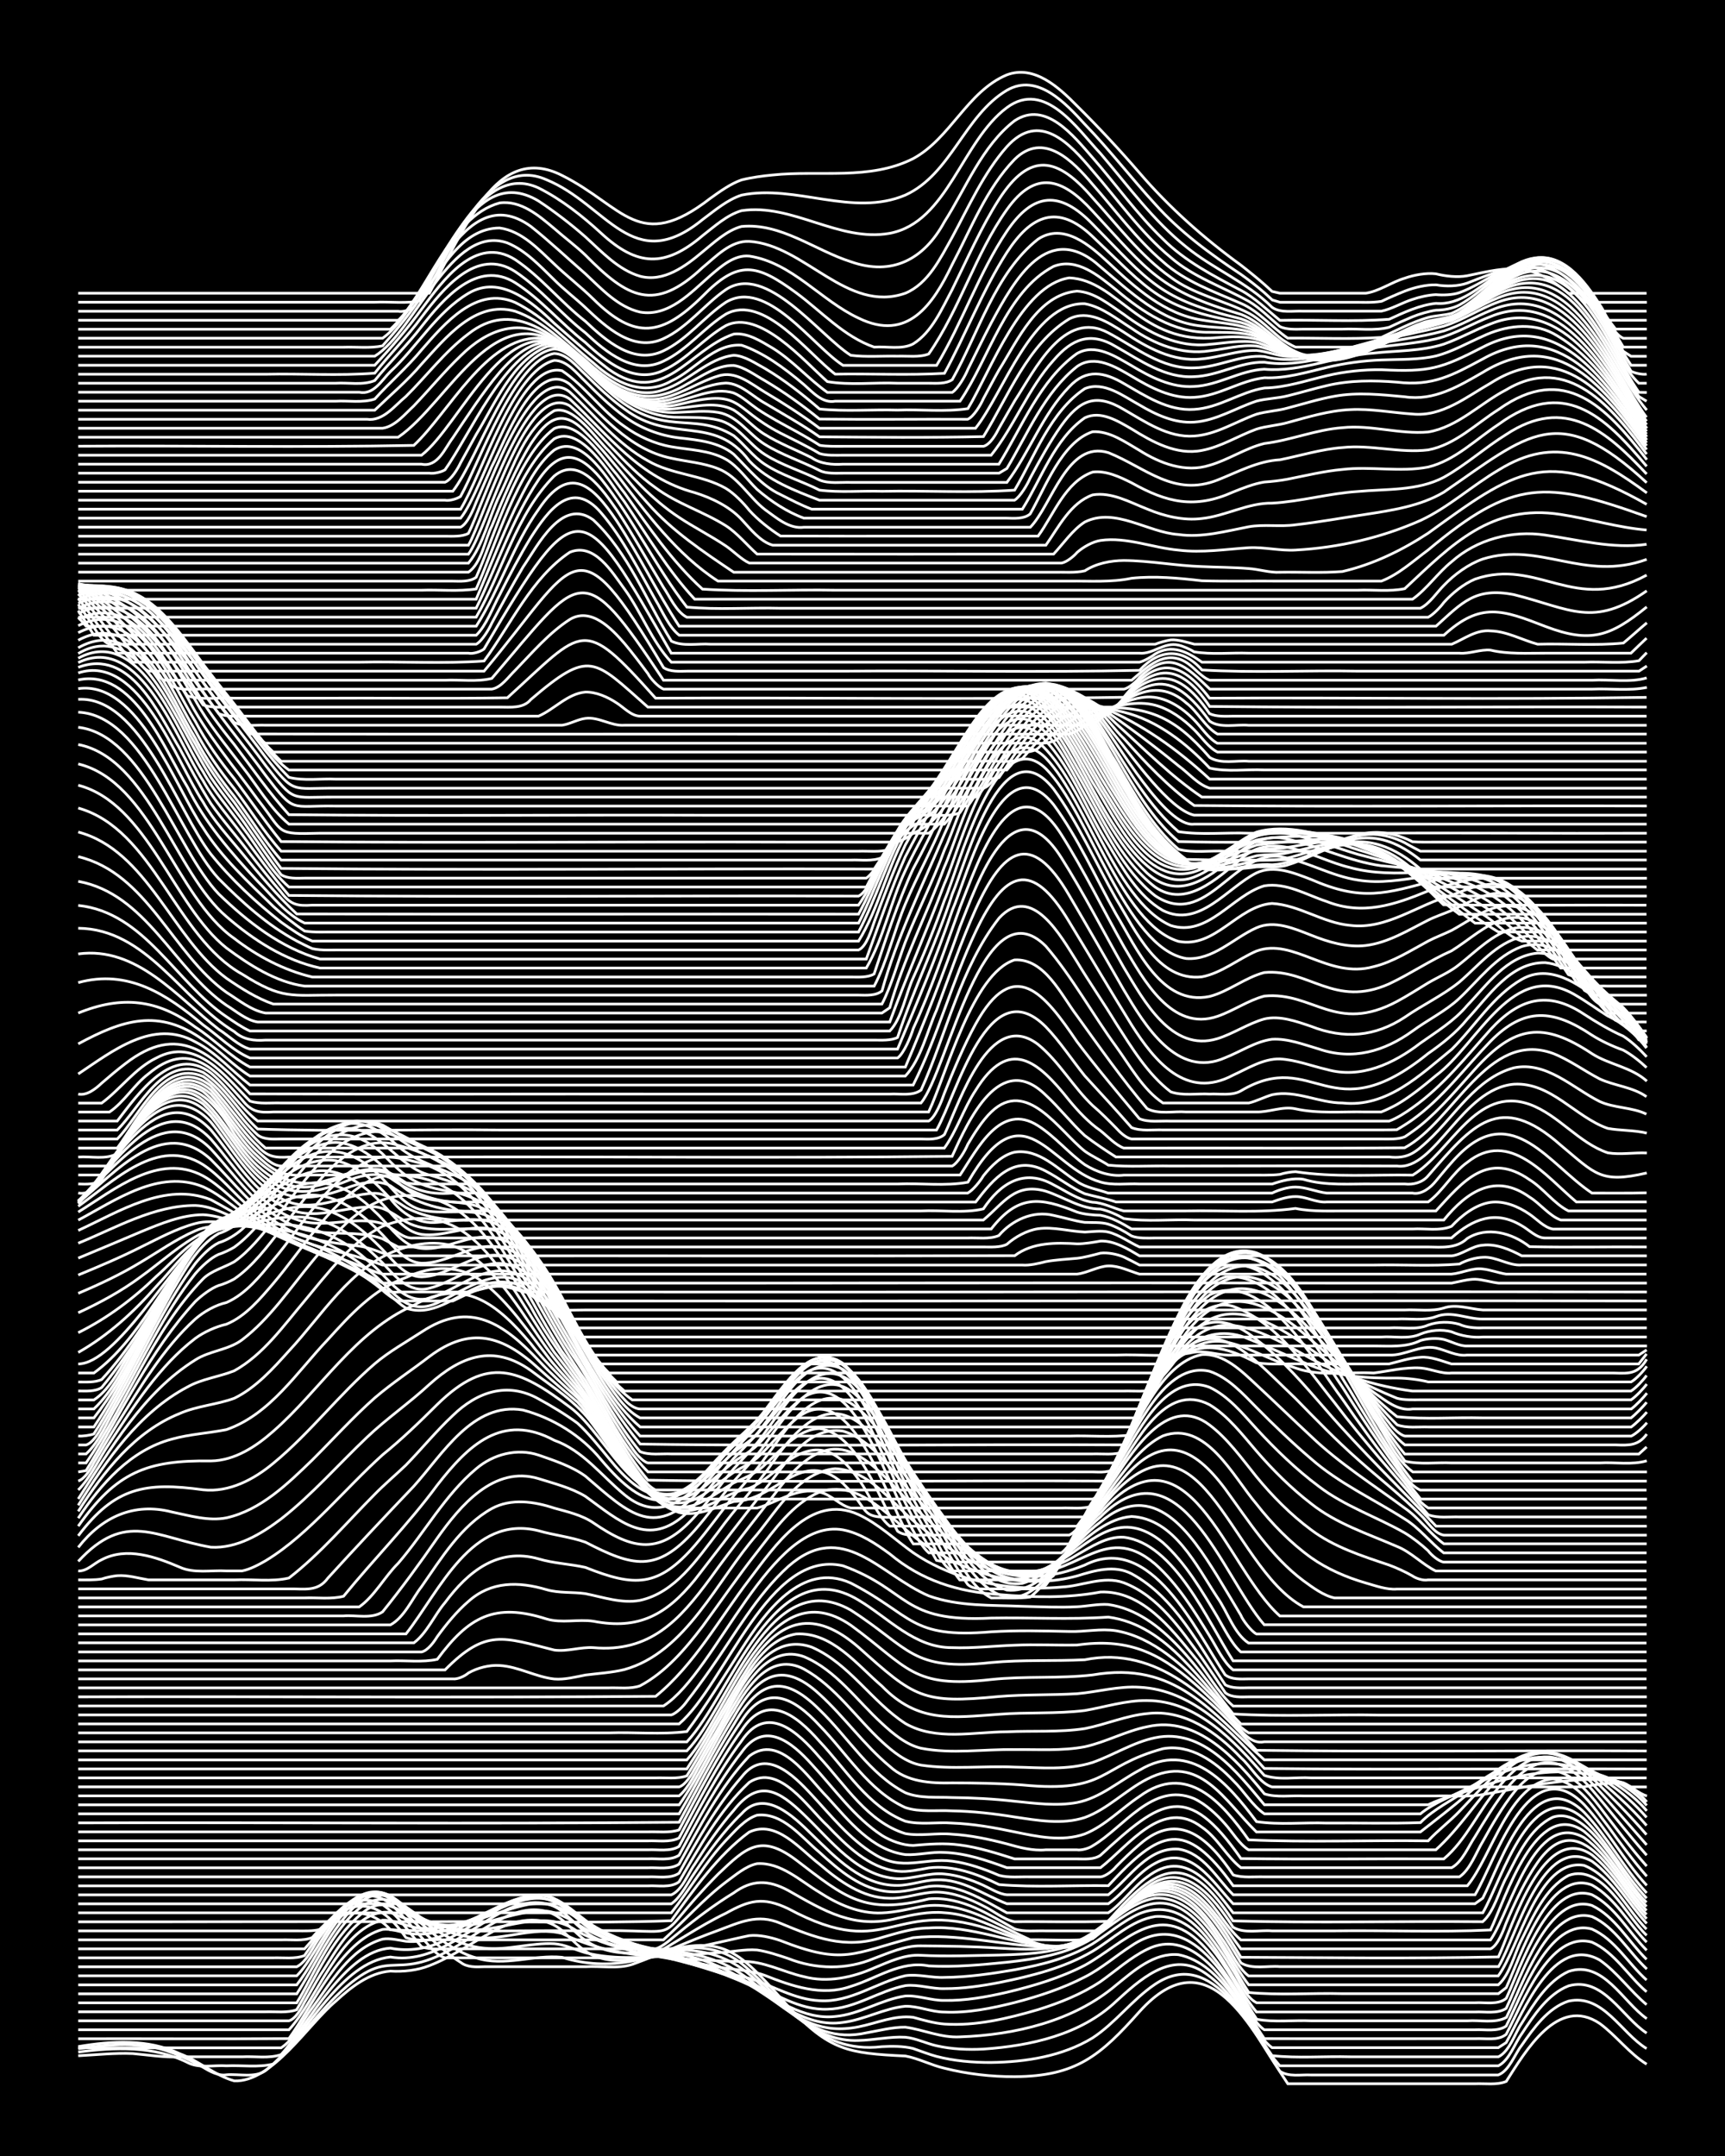 <?xml version="1.0" encoding="UTF-8"?><svg id="a" xmlns="http://www.w3.org/2000/svg" width="1920" height="2400" viewBox="0 0 192 240"><defs><style>.b{fill:none;stroke:#fff;stroke-miterlimit:10;stroke-width:.3px;}.c{stroke-width:0px;}</style></defs><rect class="c" x="0" width="192" height="240"/><path class="b" d="M8.71,227.82c3.75-.64,7.76-.87,11.29.79,2.1.77,3.93,2.44,6.08,3.03,4.24.16,8.2-6.28,11.29-8.87,1.68-1.55,3.72-3.17,6.08-3.35,1.43.09,3.01-.08,4.34-.61,2.43-.93,4.66-2.51,6.95-3.73,2.36-1.36,5.54-2.1,7.82-.18.78.68,1.74,1.72,2.61,2.3,1.77,1.19,4.07,1.24,6.08.74,9.24-2.83,10.37-1.46,16.5,5.43,4.59,4.88,6.61,5.2,13.03,5.5,1.44.26,2.91,1.04,4.34,1.36,2.52.64,5.22.95,7.82.94,6.86-.04,9.54-2.35,13.9-7.25,7.77-8.6,12.41,1.99,16.5,8.04,5.2,0,10.44,0,15.63,0,1.69,0,3.52,0,5.21,0,1.09-.05,2.43.17,3.47-.26,2.15-3.37,5.75-9.6,10.42-6.44,1.81,1.33,3.28,3.33,5.21,4.52"/><path class="b" d="M8.71,228.06c3.44-.5,7.1-.85,10.42.44,1.14.41,2.42,1.03,3.47,1.62.74.45,1.71.99,2.61.84,1.4-.12,3.17.37,4.34-.46,2.92-2.37,5.16-5.61,7.82-8.25,6.94-6.77,5.93-.22,15.63-7.01,2.5-1.57,5.7-3.64,8.68-2.12,1.27.68,2.31,2.06,3.47,2.87,1.48,1.04,3.42,1.49,5.21,1.4,4.08-.3,8.62-1.65,12.16,1.17,4.98,4.08,8.2,10.15,15.63,9.27,1.09-.06,2.41-.07,3.47.2.77.26,1.82.67,2.61.88,1.94.51,4.08.69,6.08.68,3.87-.05,7.94-.69,11.29-2.73,2.53-1.65,4.44-4.28,6.95-5.97,6.51-4.4,10.86,5.33,13.9,9.67.97.67,2.36.36,3.47.42,1.69,0,3.52,0,5.21,0,5.2,0,10.44,0,15.63,0,1.24-.47,1.84-2.33,2.61-3.3,1.33-1.91,2.91-4.16,5.21-4.92,3.83-.85,5.86,3.56,8.69,5.28"/><path class="b" d="M8.71,228.43c4.07-.53,8.38-.71,12.16,1.16,1.27.69,2.95.27,4.34.37,1.69-.08,3.56.21,5.21-.2,3.78-3.5,7.62-11.36,13.03-11.91,4.67.77,8.35-2.82,12.16-4.87,2.09-1.21,4.89-1.84,6.95-.22,1.08.92,2.22,2.17,3.47,2.85,6.31,3.24,11.96-1.14,18.24,4.95,3.19,2.93,6.57,6.78,11.29,6.58,1.7-.03,3.51-.46,5.21-.36,1.14.1,2.37.71,3.47.95,1.66.38,3.51.46,5.21.37,5.24-.36,10.84-1.59,14.76-5.3,2.52-2.29,6-5.57,9.55-3.4,3.96,2.45,5.72,7.19,8.69,10.56h24.32c1.23-.61,1.84-2.52,2.61-3.57,1.32-2.02,2.87-4.41,5.21-5.33,3.84-1.06,5.93,3.46,8.69,5.26"/><path class="b" d="M8.71,228.84c1.99-.1,4.09-.33,6.08-.24,1.7.14,3.5.46,5.21.36,2.28,0,4.67,0,6.95,0,1.39-.08,3.01.22,4.34-.25,3.19-3.52,7.07-11.52,12.16-11.85,2.05.41,4.22.06,6.08-.88,3.45-1.53,6.48-4.69,10.42-4.76,4.71.62,3.81,4.95,13.03,5.72,2.63.28,5.41.63,7.82,1.8,5.35,2.64,8.78,9.09,15.63,7.55,1.39-.24,2.93-.65,4.34-.63,2.02.28,3.97,1.2,6.08,1.08,6.08-.21,12.64-1.74,17.37-5.76,1.97-1.59,4.23-3.64,6.95-3.39,4.92.97,7.72,7.48,10.42,11.24,2.84.31,5.82.05,8.69.13,5.49,0,11.02,0,16.5,0,1.27-.63,1.84-2.66,2.61-3.76,1.32-2.13,2.84-4.67,5.21-5.75,3.84-1.26,6.01,3.38,8.69,5.26"/><path class="b" d="M8.71,227.96h22.58c1.5-.97,2.4-3.06,3.47-4.45,2.11-2.85,4.19-6.62,7.82-7.65.8-.14,1.82.12,2.61.24,1.11.11,2.41-.08,3.47-.42,3.9-1.16,7.1-4.56,11.29-4.72,2.54,0,4.07,2.41,6.08,3.58,2.6,1.62,5.73,2.2,8.69,2.81,11.01,1.76,12.6,9.91,20.84,8.27,1.98-.39,4.03-1.32,6.08-1.06,1.07.3,2.36.67,3.47.75,3.52.24,7.07-.62,10.42-1.6,2.39-.74,4.85-1.72,6.95-3.12,1.68-1.18,3.35-2.7,5.21-3.6,4.61-2.3,8.2,2.77,10.42,6.14,1.1,1.48,1.97,3.7,3.47,4.81h25.19l.87-.56c1.94-3.44,5.3-12.09,10.42-9.19,1.92,1.34,3.41,3.46,5.21,4.96"/><path class="b" d="M8.71,226.95c7.81-.02,15.64.04,23.45-.02,2.67-3.69,5.83-10.92,10.42-12.15.81-.11,1.83.21,2.61.4,1.09.2,2.39.15,3.47-.08,3.66-.76,6.73-3.41,10.42-4.05,2.93-.55,4.73,1.94,6.95,3.31,2.11,1.3,4.57,2.1,6.95,2.74,3.56.94,7.21,1.99,10.42,3.83,3.17,1.95,6.43,4.8,10.42,4.2,2.36-.29,4.58-1.57,6.95-1.8,1.42-.03,2.92.65,4.34.65,2.61.12,5.29-.42,7.82-1.06,2.66-.69,5.38-1.58,7.82-2.85,1.82-.92,3.5-2.39,5.21-3.49,7.18-4.85,11.49,5.59,14.76,10.35,5.78.03,11.59,0,17.37.01,1.99,0,4.09,0,6.08,0,1.12-.07,2.53.28,3.47-.48,1.78-3.3,4.8-11.58,9.55-10.26,2.51,1.11,4.04,3.78,6.08,5.52"/><path class="b" d="M8.71,225.95h23.45c3.08-3.3,5.54-11.07,10.42-12.2,1.45-.06,2.89.85,4.34.89,3.37.3,6.5-1.39,9.55-2.56,3.93-1.5,5.6-.72,8.68,1.8,2.09,1.4,4.56,2.37,6.95,3.12,3.79,1.17,7.68,2.29,11.29,3.96,2.99,1.55,6,3.89,9.55,3.51,2.72-.23,5.14-1.89,7.82-2.28,1.41-.1,2.92.52,4.34.49,2.31.05,4.7-.38,6.95-.9,2.95-.7,5.98-1.6,8.69-3.01,4.48-2.47,8.12-7.31,13.03-2.33,1.66,1.68,3.1,3.91,4.34,5.9.7,1.09,1.5,2.85,2.61,3.61,5.78,0,11.59,0,17.37,0,1.99,0,4.09,0,6.08,0,1.11-.06,2.5.25,3.47-.41,1.72-3.33,4.77-12.12,9.55-10.8,2.54,1.13,4.06,3.86,6.08,5.67"/><path class="b" d="M8.71,224.95h23.45c.76-.21,1.42-1.44,1.74-2.08.45-.75,1.28-2.26,1.74-3,1.79-2.63,4.06-7.4,7.82-6.99,2.69,1.27,5.76,1.89,8.69,1.07,2.02-.48,4.05-1.36,6.08-1.83,2.97-.75,4.66.42,6.95,2.07,1.59.98,3.45,1.78,5.21,2.39,4.3,1.44,8.75,2.62,13.03,4.13,2.8,1.16,5.53,3.08,8.69,2.95,3.08-.06,5.73-2.07,8.69-2.63,1.4-.16,2.93.39,4.34.34,2.01.01,4.11-.3,6.08-.68,3.57-.72,7.26-1.63,10.42-3.5,2.23-1.34,4.28-3.44,6.95-3.85,5.43-.39,8.72,7.61,11.29,11.44,1.96.36,4.1.08,6.08.17,3.16,0,6.39,0,9.55,0,2.58,0,5.24,0,7.82,0,1.39-.11,3.07.32,4.34-.38,1.68-3.36,4.72-12.56,9.55-11.21,2.56,1.17,4.08,3.96,6.08,5.83"/><path class="b" d="M8.71,223.95c5.2,0,10.44,0,15.63,0,1.69,0,3.52,0,5.21,0,1.09-.04,2.43.15,3.47-.23,2.26-3.83,4.13-8.46,7.82-11.16,1.9-1.23,3.48.04,5.21.83,2.15.94,4.64,1.21,6.95.79,2.3-.38,4.6-1.32,6.95-1.45,1.95-.18,3.64,1.04,5.21,2,2.15,1.18,4.59,1.98,6.95,2.63,3.73,1,7.53,1.99,11.29,2.86,2.58.8,5.05,2.37,7.82,2.49,3.43.23,6.34-2.04,9.55-2.78,1.39-.21,2.94.26,4.34.19,2.6-.02,5.26-.41,7.82-.85,2.98-.54,6.07-1.31,8.68-2.89,1.71-1.07,3.36-2.53,5.21-3.36,6.64-2.64,9.74,7.01,13.03,10.95,6.07,0,12.17,0,18.24,0,1.99,0,4.09,0,6.08,0,1.11-.06,2.49.24,3.47-.4,1.61-3.34,4.72-12.95,9.55-11.46,2.57,1.24,4.09,4.06,6.08,6"/><path class="b" d="M8.71,222.95h24.32c2.02-3.15,6.41-14.2,11.29-10.92,2.55,1.69,5.57,3.02,8.69,2.81,3.74-.19,7.89-2.34,11.29.18,4.83,2.45,10.38,2.95,15.63,3.94,1.69.31,3.58.34,5.21.94,3,1.19,6.35,2.36,9.55,1.22,2.85-.86,5.58-2.91,8.69-2.28,2.87.16,5.83-.12,8.69-.41,3.27-.35,6.71-.9,9.55-2.67,4.27-3.01,7.7-6.37,12.16-1.3,1.26,1.42,2.5,3.31,3.47,4.93.71,1.06,1.39,2.96,2.61,3.55,6.07,0,12.17,0,18.24,0,1.99,0,4.09,0,6.08,0,1.12-.07,2.54.28,3.47-.49,1.6-3.36,4.66-13.17,9.55-11.53,2.57,1.32,4.09,4.18,6.08,6.18"/><path class="b" d="M8.71,221.95h24.32c1.98-3.06,3.54-6.69,6.08-9.36,4.79-4.85,6.22,2.58,13.9,3.1,3.18.29,6.41-1.26,9.55-.46,3.24,1.59,6.83,2.34,10.42,2.56,3.15.25,6.39.53,9.55.56,2.4-.1,4.66,1.18,6.95,1.69,2.61.69,5.4.1,7.82-.98,1.62-.66,3.41-1.53,5.21-1.4,2.87.15,5.82.02,8.69-.03,3.54-.09,7.36-.26,10.42-2.24,2.22-1.43,4.24-3.65,6.95-4.09,5.11-.29,8.06,6.86,10.42,10.5,3.43.33,6.98.04,10.42.13,5.78,0,11.59,0,17.37,0l.87-.67c1.55-3.32,4.66-13.31,9.55-11.42,2.56,1.42,4.08,4.3,6.08,6.36"/><path class="b" d="M8.71,220.95h24.32c2.56-3.28,3.96-7.99,7.82-10.07,2.07-.92,3.74,1.01,5.21,2.17,2.24,1.82,4.87,3.55,7.82,3.81,2.6.28,5.23-.63,7.82-.49,1.15.08,2.38.7,3.47,1,1.66.43,3.51.56,5.21.54,3.17-.05,6.4-.32,9.55-.54,1.4-.06,2.95-.41,4.34-.3,1.12.16,2.4.59,3.47.95,3.06,1.21,6.51,1.28,9.55-.02,1.64-.6,3.42-1.43,5.21-1.39,2.87.02,5.82.06,8.69.25,3.18.17,6.64.39,9.55-1.13,2.42-1.31,4.33-3.65,6.95-4.62,5.74-1.62,8.48,6.24,11.29,9.83h27.79c1.3-1.11,1.83-3.6,2.61-5.06,1.26-2.53,2.6-5.71,5.21-7.11,3.74-1.35,6.39,4.49,8.69,6.67"/><path class="b" d="M8.71,219.94h24.32c2.6-2.52,5.59-11.47,10.42-8.88,3.02,2.44,5.69,5.76,9.55,6.89,3.13,1.01,6.39-.39,9.55-.07,2.52.8,5.23.95,7.82.42,3.18-.57,6.39-1.4,9.55-2.06,1.09-.23,2.38-.55,3.47-.77,1.12-.12,2.42.19,3.47.55,7.08,2.78,8.05,1.42,14.76-.32,4.95-.53,9.85.85,14.76,1.02,5.61.24,7.48-4.75,12.16-6.12,3.63-.64,6.05,3.09,7.82,5.7.73,1.09,1.52,2.85,2.61,3.65h27.79c2.35-3.14,4.42-13.17,9.55-12.3,3.12,1.26,4.68,4.79,6.95,7.1"/><path class="b" d="M8.71,218.94h24.32c1.17-.59,1.85-2.35,2.61-3.35,1.49-2.03,3.28-4.88,6.08-4.92,1.85.23,3.1,2.03,4.34,3.23,1.56,1.62,3.29,3.35,5.21,4.54.71.58,1.75.52,2.61.49,1.09,0,2.38,0,3.47,0,2.58,0,5.24,0,7.82,0,1.69-.1,3.59.27,5.21-.26,3.2-1.16,6.36-2.63,9.55-3.78,2.41-.9,4.38-1.89,6.95-.79,3.79,1.58,7.15,2.91,11.29,1.57,1.66-.47,3.46-1.05,5.21-1.05,4.74-.34,9.22,1.84,13.9,2.02,3.2.14,5.59-2.29,7.82-4.24,6.18-5.66,9.99,1.08,13.03,6.11,1.25.75,2.95.29,4.34.41,1.99,0,4.09,0,6.08,0,6.07,0,12.17,0,18.24,0,2.03-3.39,4.88-14.86,10.42-11.72,2.45,1.79,4.03,4.71,6.08,6.92"/><path class="b" d="M8.71,217.94c5.49,0,11.02,0,16.5,0,1.69,0,3.52,0,5.21,0,1.09-.04,2.43.16,3.47-.25,2.02-2.9,5.45-8.87,9.55-5.79,1.19,1.09,2.4,2.57,3.47,3.76.74.75,1.56,1.96,2.61,2.28,3.74,0,7.55,0,11.29,0,3.74,0,7.55,0,11.29,0,2.92-1.53,5.7-3.53,8.69-4.96,2.62-1.46,4.13-1.86,6.95-.51,11.64,6.26,11.4-1.74,23.45,2.65,2.75.9,5.78,2.19,8.69,1.27,2.41-.87,4.11-3.13,6.08-4.67,5.59-4.92,9.49,1.75,12.16,6.16,9.54.04,19.13.16,28.66-.04,1.62-3.52,5.02-15.07,10.42-11.35,2.4,1.93,4.01,4.86,6.08,7.1"/><path class="b" d="M8.71,216.94h25.19c2.17-2.36,4.94-6.95,8.68-4.92,1.71,1.16,3,3.15,4.34,4.69,1.06.38,2.38.19,3.47.23,1.4,0,2.95,0,4.34,0,4.91,0,9.86,0,14.76,0,1.09,0,2.38,0,3.47,0,.94-.28,1.86-1.23,2.61-1.81,1.9-1.56,3.98-3.13,6.08-4.41,2.05-1.5,3.88-1.47,6.08-.28,4.02,2.28,7.35,4.35,12.16,3.09,1.67-.38,3.49-.78,5.21-.61,4.88.26,8.97,4.19,13.9,3.85,2.95-.45,4.78-3.26,6.95-5.03,5.75-5.23,8.95.87,12.16,5.2h27.79c.82-.35,1.46-2.12,1.74-2.87.92-2.18,2.11-4.76,3.47-6.7,4.81-6.92,8.89,2.4,12.16,5.75"/><path class="b" d="M8.71,215.94c5.49,0,11.02,0,16.5,0,1.99,0,4.09,0,6.08,0,1.09-.05,2.44.17,3.47-.26,3.73-4.33,6.93-4.99,10.42.01,1.34.47,2.95.17,4.34.25,1.99,0,4.09,0,6.08,0,6.07,0,12.17,0,18.24,0,2.31-2.08,4.46-4.55,6.95-6.43,1.02-.74,2.2-1.79,3.47-2.05,2.65-.18,4.81,1.92,6.95,3.19,2.04,1.33,4.46,2.41,6.95,2.29,1.42-.05,2.96-.42,4.34-.7,2.67-.5,5.43.39,7.82,1.56,1.4.67,2.92,1.5,4.34,2.13,2.28-.03,4.69.17,6.95-.11,3.25-2.4,6.64-8.55,11.29-5.63,2.27,1.41,3.3,4.12,5.21,5.76h27.79c2.25-3.22,4.88-14.51,10.42-11.39,2.86,2.1,4.53,5.57,6.95,8.12"/><path class="b" d="M8.71,214.94c8.1,0,16.22,0,24.32,0,.78,0,1.85.05,2.61-.17.4-.34,1.28-.95,1.74-1.21,2.08-1.25,4.55-.48,6.08,1.26,7.21.31,14.49.02,21.71.12,12.4-.32,6.6,1.96,14.76-6.32,3.12-2.97,4.74-4.54,8.69-1.56,5.5,4.2,7.6,6.12,14.76,4.32,1.75-.17,3.62.31,5.21,1.02,1.44.64,2.97,1.54,4.34,2.32,1.05.36,2.38.18,3.47.22,1.99,0,4.09,0,6.08,0,1.79-1.48,3.3-3.55,5.21-4.89,4.09-3.09,7.47,1.24,9.55,4.48,1.25.75,2.95.29,4.34.41,2.28,0,4.67,0,6.95,0,5.77-.08,11.61.17,17.37-.1,1.66-3.48,5.09-14.76,10.42-10.97,2.78,2.29,4.49,5.76,6.95,8.36"/><path class="b" d="M8.71,213.93c12.74.02,25.49-.05,38.21,0,9.25-.1,18.56.21,27.79-.12,2.55-3.51,5.16-7.27,8.68-9.87,3.03-1.41,5.64,1.91,7.82,3.57,2.19,1.88,4.81,3.79,7.82,3.8,1.73.06,3.49-.68,5.21-.69,1.8.02,3.64.72,5.21,1.55,1.11.52,2.26,1.52,3.47,1.75,3.45-.04,6.98.08,10.42-.05,5.57-6.39,8.75-7.96,13.9-.04,9.24.25,18.54.01,27.79.09,1.26-1.08,1.83-3.46,2.61-4.88,1.27-2.43,2.6-5.53,5.21-6.76,4.09-1.34,7.71,7.02,10.42,9.49"/><path class="b" d="M8.71,212.93h66.01c2.05-2.59,3.81-5.65,6.08-8.07.98-1,2.1-2.37,3.47-2.8,2.87-.32,4.95,2.48,6.95,4.14,2.18,2.01,4.72,4.19,7.82,4.38,1.43.11,2.95-.35,4.34-.59,3.18-.38,6.02,1.49,8.69,2.94,3.74,0,7.55,0,11.29,0,1.57-1.07,2.78-2.9,4.34-4,4.19-3.25,7.14.86,9.55,4h27.79c2.14-3.68,5.48-15.58,11.29-10.43,2.64,2.6,4.43,6.11,6.95,8.81"/><path class="b" d="M8.71,211.93h66.01c1.09-.74,1.86-2.43,2.61-3.48,1.51-2.26,3.24-4.66,5.21-6.55,2.56-2.88,5.84.35,7.82,2.31,2.64,2.55,5.6,5.73,9.55,5.67,1.42,0,2.92-.6,4.34-.62,2.86-.11,5.28,1.69,7.82,2.66,3.74,0,7.55,0,11.29,0,1.83-1.28,3.19-3.43,5.21-4.5,3.94-2.17,6.37,2.06,8.68,4.5h26.92l.87-.62c1.99-3.9,5.58-15.12,11.29-9.55,2.58,2.7,4.41,6.22,6.95,8.97"/><path class="b" d="M8.71,210.93h66.01c1.23-.53,1.86-2.4,2.61-3.42,1.27-2.01,2.77-4.21,4.34-5.99,2.8-3.58,5.05-2.2,7.82.49,3,2.85,5.94,6.88,10.42,7.12,1.72.05,3.49-.71,5.21-.52,1.46.12,3.02.65,4.34,1.26.76.35,1.75.98,2.61,1.05,3.74,0,7.55,0,11.29,0,2.37-1.87,4.4-5.32,7.82-5.08,2.79.43,4.25,3.27,6.08,5.08h26.92c2.39-4.03,6.05-16.27,12.16-10.02,2.53,2.75,4.42,6.22,6.95,8.98"/><path class="b" d="M8.71,209.93c14.47,0,28.96,0,43.43,0,4.91,0,9.86,0,14.76,0,1.69,0,3.52,0,5.21,0,1.11-.07,2.52.26,3.47-.45,2.25-3.85,4.53-8.01,7.82-11.08,3.34-2.15,6.52,2.84,8.69,4.83,2.13,2.21,4.61,4.72,7.82,5.07,1.11.12,2.39-.18,3.47-.37,2.71-.33,5.42.68,7.82,1.86,4.01.33,8.13.06,12.16.12,5.76-6.23,8.51-7.51,13.9.01h26.06c2.69-3.22,4.67-11.51,9.55-11.9,2.79.35,4.49,3.2,6.08,5.23,1.33,1.85,2.84,3.9,4.34,5.61"/><path class="b" d="M8.71,208.93c14.47,0,28.96,0,43.43,0,4.91,0,9.86,0,14.76,0,1.69,0,3.52,0,5.21,0,1.11-.06,2.5.25,3.47-.41,2.03-3.66,4.19-7.53,6.95-10.7,2.62-3.38,5.74-.27,7.82,1.98,2.14,2.3,4.23,4.94,6.95,6.59,3.14,1.98,5.43.38,8.69.79,1.77.23,3.58.88,5.21,1.58,1.07.29,2.38.14,3.47.17,2.57,0,5.24,0,7.82,0,.58-.06,1.39-.71,1.74-1.15.74-.76,1.79-1.77,2.61-2.46,4.42-3.89,7.79-.52,10.42,3.39,1.05.36,2.38.18,3.47.22,1.69,0,3.52,0,5.21,0,5.49,0,11.02,0,16.5,0,1.2-.81,1.88-2.77,2.61-3.96.98-1.78,2.2-3.88,3.47-5.46,3.59-4.5,6.73-2.06,9.55,1.65,1.66,2.16,3.41,4.53,5.21,6.57"/><path class="b" d="M8.71,207.92c14.47,0,28.96,0,43.43,0,4.91,0,9.86,0,14.76,0,1.69,0,3.52,0,5.21,0,1.11-.06,2.5.24,3.47-.41,2.28-4.13,4.55-8.58,7.82-12.03,3.41-2.58,6.55,2.44,8.69,4.58,2.38,2.61,4.95,5.9,8.69,6.39,1.4.08,2.94-.34,4.34-.24,2.38.08,4.74.89,6.95,1.7,3.45,0,6.97,0,10.42,0,3.16-2.46,6.93-7.86,11.29-4.51,1.71,1.15,2.75,3.28,4.34,4.51h23.45c1.18-.63,1.89-2.41,2.61-3.47,1.02-1.7,2.25-3.71,3.47-5.26,3.24-4.16,6.25-3.79,9.55.05,2.02,2.35,4.03,4.96,6.08,7.29"/><path class="b" d="M8.71,206.92c14.47,0,28.96,0,43.43,0,4.91,0,9.86,0,14.76,0,1.69,0,3.52,0,5.21,0,1.11-.06,2.49.24,3.47-.4,2.07-3.88,4.23-7.98,6.95-11.45,2.55-3.63,5.58-1.16,7.82,1.33,2.49,2.68,4.72,5.89,7.82,7.92.99.61,2.3,1.1,3.47,1.11,1.69-.15,3.52-.29,5.21-.05,2.04.26,4.12.93,6.08,1.55.77,0,1.83,0,2.61,0,1.39,0,2.95,0,4.34,0,.82.01,1.9.1,2.61-.41,6.8-6.24,9.61-8.29,15.63.37,7.51.11,15.07,0,22.58.04,2.51-2.1,3.92-5.49,6.08-7.94,3.42-4.34,6.65-4.61,10.42-.48,2.03,2.2,4.11,4.6,6.08,6.86"/><path class="b" d="M8.71,205.92c14.47,0,28.96,0,43.43,0,4.91,0,9.86,0,14.76,0,1.69,0,3.52,0,5.21,0,1.1-.06,2.48.23,3.47-.38,2.1-3.96,4.26-8.14,6.95-11.74,2.87-4.27,6.28-.97,8.68,1.81,2.85,3.07,5.36,7.2,9.55,8.5,1.67.31,3.52-.1,5.21.07,2.02.11,4.13.56,6.08,1.07,1.37.39,2.9.81,4.34.67,1.09,0,2.39,0,3.47,0,.49.08,1.33-.16,1.74-.44,3.49-2.04,6.71-7.17,11.29-5.27,1.29.6,2.54,1.77,3.47,2.83.77.85,1.6,2.27,2.61,2.88h20.84c2.6-2.34,4.56-5.46,6.95-7.99,3.52-3.82,6.82-3.6,10.42-.04,2.06,2,4.2,4.16,6.08,6.34"/><path class="b" d="M8.71,204.92c14.47,0,28.96,0,43.43,0,4.91,0,9.86,0,14.76,0,1.69,0,3.52,0,5.21,0,1.1-.05,2.46.2,3.47-.32,2.13-4.02,4.3-8.27,6.95-11.97,2.82-4.33,6.09-1.73,8.68,1.21,2.94,3.1,5.41,7.29,9.55,8.89,1.65.43,3.52.08,5.21.21,2.31.08,4.69.5,6.95.98,2.53.52,5.3,1.13,7.82.23,2.27-.91,4.07-2.84,6.08-4.17,5.27-3.88,9.18.64,12.16,4.83,6.63.29,13.33.02,19.98.11,1.01-1.11,2.44-2.19,3.47-3.28,1.64-1.7,3.32-3.66,5.21-5.09,3.28-2.6,6.61-1.65,9.55.91,2.1,1.75,4.3,3.66,6.08,5.75"/><path class="b" d="M8.71,203.92c14.47,0,28.96,0,43.43,0,4.91,0,9.86,0,14.76,0,1.69,0,3.52,0,5.21,0,1.09-.04,2.42.14,3.47-.22,2.16-4.05,4.34-8.34,6.95-12.13,2.73-4.31,5.84-2.58,8.68.5,3.05,3.1,5.48,7.28,9.55,9.14,1.63.55,3.52.27,5.21.37,2.3.04,4.68.31,6.95.68,2.55.38,5.3.88,7.82.06,2.55-.93,4.55-3.06,6.95-4.28,5.83-3,8.63,2.47,12.16,5.89h18.24c1.71-1.33,3.56-2.76,5.21-4.17,2.82-2.5,6.38-5.63,10.42-4.32,1.88.59,3.63,1.84,5.21,2.99,1.56,1.04,3.11,2.47,4.34,3.88"/><path class="b" d="M8.71,202.92c22.29-.07,44.59.13,66.88-.07,1.94-3.59,3.92-7.43,6.08-10.89,2.78-4.83,5.4-5.8,9.55-1.63,3.16,3.03,5.58,7.18,9.55,9.23,1.6.66,3.52.46,5.21.54,2.29.02,4.67.15,6.95.41,2.27.23,4.68.56,6.95.14,2.58-.5,4.68-2.39,6.95-3.6,5.69-3.41,9.83,1.47,13.03,5.73,2.54.38,5.25.07,7.82.16,3.45-.03,6.97.07,10.42-.05,1.46-1.5,3.52-2.47,5.21-3.67,2.11-1.44,4.39-3,6.95-3.48,2.72-.53,5.48.54,7.82,1.87,1.92.97,3.82,2.31,5.21,3.97"/><path class="b" d="M8.71,201.91h66.88c2.06-3.47,3.95-7.32,6.08-10.76,2.51-4.45,5.22-6.56,9.55-2.55,2.74,2.49,4.96,5.66,7.82,8.03,1.88,1.74,4.52,1.89,6.95,1.84,2.58,0,5.25.04,7.82.23,9.59.92,8.38-2.06,15.63-4.04,3.05-.55,5.83,1.44,7.82,3.55,1.15,1.1,2.15,2.81,3.47,3.7h17.37c1.51-1.24,3.49-1.95,5.21-2.83,2.44-1.23,5.06-2.47,7.82-2.72,2.35-.22,4.78.36,6.95,1.21,1.98.64,3.86,1.82,5.21,3.41"/><path class="b" d="M8.71,200.91h66.88c2.28-3.22,3.96-7.12,6.08-10.46,1.61-2.8,4.12-6.59,7.82-4.65,3.48,1.92,5.81,5.44,8.69,8.09,1.2,1.11,2.69,2.31,4.34,2.6,3.43.51,6.97.06,10.42.22,2.87.05,5.91.37,8.68-.52,2.32-.82,4.52-2.25,6.95-2.75,5.34-1.12,9.13,3.84,12.16,7.46,6.07,0,12.17,0,18.24,0,1.61-.8,3.53-1.21,5.21-1.82,3.61-1.21,7.46-2.14,11.29-1.75,2.89.29,5.89.87,7.82,3.25"/><path class="b" d="M8.71,199.91h66.88c1.1-.9,1.89-2.76,2.61-3.96,1.08-1.92,2.35-4.22,3.47-6.11,1.59-2.75,4.07-6.8,7.82-5.42,3.56,1.49,5.91,4.91,8.69,7.44,1.22,1.13,2.69,2.37,4.34,2.75,3.41.67,6.97.09,10.42.15,2.58-.03,5.27.17,7.82-.32,2.35-.52,4.58-1.76,6.95-2.23,5.59-1.27,9.84,3.6,13.03,7.48,1.35.43,2.95.16,4.34.23,2.28,0,4.67,0,6.95,0,2.58,0,5.24,0,7.82,0,1.69-.06,3.55.16,5.21-.16,4.29-.73,8.65-1.78,13.03-1.66.78.03,1.85.13,2.61.36.83.34,1.72,1.22,2.61,1.46"/><path class="b" d="M8.71,198.91h66.88c.74-.22,1.41-1.41,1.74-2.03.46-.76,1.29-2.29,1.74-3.05,2.55-3.8,5.4-12.57,11.29-10.47,4.17,1.82,6.67,6.07,10.42,8.5,3.4,1.95,7.57.93,11.29.92,2.87-.14,5.84.08,8.69-.36,2.31-.45,4.59-1.45,6.95-1.67,4.1-.51,7.74,2.09,10.42,4.93,1.11.94,2.06,2.86,3.47,3.24,10.41,0,20.85,0,31.27,0,1.08,0,2.39.01,3.47-.02,1.07-.23,2.38-.41,3.47-.41.44,0,1.34.23,1.74.43.41,0,1.32,0,1.74,0"/><path class="b" d="M8.71,197.91c14.47,0,28.96,0,43.43,0,5.2,0,10.44,0,15.63,0,1.69,0,3.52,0,5.21,0,1.09-.04,2.43.15,3.47-.23,1.75-2.86,3.51-6.03,5.21-8.92,1.66-2.71,3.51-6.28,6.95-6.87,4-.24,6.79,3.45,9.55,5.8,4.02,4.14,7.77,3.51,13.03,3.14,3.15-.25,6.41-.03,9.55-.42,2.28-.39,4.61-1.15,6.95-1.11,5.54.02,9.63,4.47,13.03,8.33,1.61.57,3.53.17,5.21.28,3.16,0,6.39,0,9.55,0,9.26,0,18.54,0,27.79,0"/><path class="b" d="M8.71,196.91h67.74c2.43-3.69,4.57-7.8,6.95-11.52,3.47-5.27,7.23-6.29,12.16-2.02,6.26,5.6,7.07,6.31,15.63,5.48,2.86-.24,5.82-.14,8.69-.31,2.29-.2,4.63-.87,6.95-.72,5.88.27,10.21,4.94,13.9,9.04,14.18.16,28.38,0,42.56.06"/><path class="b" d="M8.71,195.91h67.74c4.68-5.23,9.01-21.31,18.24-15,6.45,4.7,6.81,7.06,15.63,6.05,3.73-.4,7.56-.08,11.29-.51,9.23-1.6,13.12,4.06,19.11,9.45h42.56"/><path class="b" d="M8.71,194.9h67.74c4.81-4.99,9.1-20.85,18.24-15.67,6.65,4.28,6.74,6.81,15.63,5.84,3.44-.33,6.97-.14,10.42-.31,8.12-1.66,14.14,4.6,19.11,10.08,14.46.19,28.96,0,43.43.07"/><path class="b" d="M8.71,193.9h67.74c4.94-5.27,9.72-21.48,19.11-15.78,3.33,1.98,6.25,5.33,10.42,5.29,2.29.09,4.67-.19,6.95-.27,2.28-.1,4.67.02,6.95-.02,5.49-.77,8.91.68,13.03,4.26,1.48,1.29,3.01,2.85,4.34,4.28.93.97,1.91,2.55,3.47,2.23,14.18,0,28.38,0,42.56,0"/><path class="b" d="M8.71,192.9c14.47,0,28.96,0,43.43,0,5.2,0,10.44,0,15.63,0,2.86-.1,5.85.21,8.68-.15,2.15-2.88,4.13-6.15,6.08-9.17,2.56-4.02,6.7-9.83,12.16-7.36,6.97,3.59,6.56,6.2,15.63,5.43,2.87-.18,5.82-.1,8.69-.04,1.7.06,3.52-.35,5.21-.08,4.24.75,7.54,3.97,10.42,6.95,1.44,1.36,2.64,3.39,4.34,4.42h44.29"/><path class="b" d="M8.71,191.9h66.88c5.19-4.46,9.93-19.53,18.24-17.6,7.5,2.73,6.41,6.33,16.5,5.82,4.33-.08,8.71.19,13.03-.11,6.7.9,10.36,7.54,14.76,11.9h45.16"/><path class="b" d="M8.71,190.9c19.1,0,38.22,0,57.32,0,2.87,0,5.82,0,8.69,0,.6-.18,1.4-1.03,1.74-1.53.81-1.03,1.86-2.48,2.61-3.55,2.73-3.88,5.14-8.25,8.68-11.46,6.06-5.31,10.2.96,15.63,3.29,3.31,1.19,6.96,1.01,10.42,1.16,1.99.05,4.09.15,6.08.05,1.09-.05,2.38-.33,3.47-.25,6.16.87,10.23,7.73,13.9,12.18,5.46.34,11.02.02,16.5.13,9.84,0,19.69,0,29.53,0"/><path class="b" d="M8.71,189.9h65.14c5.92-3.8,11.91-21.01,19.98-19.6,1.91.36,3.67,1.55,5.21,2.68,3.54,2.97,7.6,4.23,12.16,4.52,3.74.32,7.59.42,11.29-.28,4.57-.18,7.8,3.97,10.42,7.18,1.46,1.7,2.64,4.04,4.34,5.51h46.03"/><path class="b" d="M8.71,188.89c21.42-.06,42.86.11,64.27-.06,4.32-3.53,7.07-8.62,10.42-13,2.81-3.69,6.78-9.7,12.16-7.23,2.22,1.03,4.11,2.84,6.08,4.24,1.82,1.25,3.96,2.22,6.08,2.85,3.35.97,6.95,1.29,10.42.98,2.3-.1,4.67-1.31,6.95-.48,3.85,1.48,6.34,5.2,8.69,8.4.79,1.13,1.84,2.7,2.61,3.85.69.55,1.78.46,2.61.45,14.76,0,29.53,0,44.29,0"/><path class="b" d="M8.71,187.89c19.68,0,39.38,0,59.06,0,1.09-.04,2.42.15,3.47-.23,2.83-1.5,5.04-4.1,6.95-6.61,1.99-2.71,4-5.65,6.08-8.29,1.94-2.48,3.96-5.39,6.95-6.67,5.28-1.75,8.8,4.56,13.03,6.65,4.6,2.93,10.32,4.13,15.63,2.69,1.95-.6,4.14-1.26,6.08-.24,4.83,2.62,7.46,7.96,10.42,12.36.74.42,1.79.34,2.61.33,1.09,0,2.38,0,3.47,0,3.45,0,6.97,0,10.42,0,10.12,0,20.27,0,30.4,0"/><path class="b" d="M8.71,186.89c9.84,0,19.69,0,29.53,0,4.03,0,8.13,0,12.16,0,.55.06,1.34-.31,1.74-.66,1-.57,2.32-.91,3.47-.83,2.07.11,4.03,1.28,6.08,1.5,1.13.1,2.38-.23,3.47-.44,1.4-.18,2.97-.27,4.34-.61,6.88-1.91,10.32-9.98,14.76-15.04,2.33-2.85,4.66-6.92,8.68-7.32,4.1.17,6.54,4.22,9.55,6.48,5.67,4.64,11,7.22,18.24,4.25,7.37-3.74,12.34,7.27,15.63,12.21.71.56,1.76.47,2.61.46,1.09,0,2.38,0,3.47,0,3.45,0,6.97,0,10.42,0,10.12,0,20.27,0,30.4,0"/><path class="b" d="M8.71,185.89h40.82c4.57-4.63,6.49-3.63,12.16-2.21,1.41.2,2.93-.36,4.34-.27,6.31.57,9.58-3.03,13.03-7.72,2.47-3.45,5.23-6.86,7.82-10.23,6.09-7.71,9.58-3.3,14.76,2.25,3.32,2.95,6.72,6.59,11.29,7.36,6.88,1.06,9.79-5.95,15.63-.98,2.49,2.2,4.36,5.22,6.08,8.03.72,1.13,1.53,2.92,2.61,3.77h46.03"/><path class="b" d="M8.71,184.89c8.68,0,17.38,0,26.06,0,2.87,0,5.82,0,8.69,0,1.69-.08,3.56.19,5.21-.18,3.5-4.73,6.37-6.35,12.16-4.49,1.67.5,3.52,0,5.21.25,5.08.99,8.12-.73,11.29-4.6,2.58-3.32,5.2-6.78,7.82-10.07,2.19-2.7,4.64-7.11,8.68-6.49,3.03.89,4.95,3.85,6.95,6.11,2.92,3.09,5.8,6.58,9.55,8.69,3.07,1.73,6.73.72,9.55-1.03,1.58-.9,3.31-2.08,5.21-1.96,5.69.71,9.33,9.38,12.16,13.76,15.34,0,30.69,0,46.03,0"/><path class="b" d="M8.71,183.89c8.97,0,17.96,0,26.92,0,3.74,0,7.55,0,11.29,0,.7-.15,1.4-1.13,1.74-1.69.97-1.34,2.21-2.86,3.47-3.93,2.52-2.27,5.6-2.23,8.68-1.32,1.37.41,2.95.25,4.34.45,1.97.39,4.05,1.13,6.08.75,3.93-.86,6.37-4.6,8.68-7.58,1.88-2.62,4.25-5.1,6.08-7.75,8.37-12.25,11.81-.97,18.24,5.55,13.31,16.88,15.94-4.21,25.19,3.33,2.53,2.26,4.36,5.4,6.08,8.28.7,1.18,1.56,2.99,2.61,3.91h45.16"/><path class="b" d="M8.71,182.88h37.35c1.44-1.06,2.32-3.14,3.47-4.48,2.56-3.46,5.9-6.16,10.42-4.87,1.66.5,3.53.57,5.21.95,5.5,2.19,8.09,2.24,12.16-2.43,1.48-1.71,2.94-3.77,4.34-5.53,1.11-1.3,2.5-2.79,3.47-4.2,2.24-2.83,5.24-8.48,9.55-6.13,2.19,1.42,3.74,3.86,5.21,5.96,1.27,1.95,2.93,3.94,4.34,5.77,2.18,2.72,4.36,6.09,7.82,7.25,5.7,1.38,8.62-5.94,13.9-6.36,4.74.24,7.24,5.52,9.55,9.02,1.1,1.54,1.85,4.01,3.47,5.07h44.29"/><path class="b" d="M8.71,181.88h36.48c3.75-4.77,7.31-13.35,14.76-11.48,1.68.49,3.57.69,5.21,1.27,5.24,2.7,7.89,3.47,12.16-1.32,1.48-1.67,2.93-3.71,4.34-5.44,1.11-1.27,2.52-2.71,3.47-4.11,2.34-3.19,6.13-9.51,10.42-5.26,2.09,2.04,3.64,4.84,5.21,7.28,1.01,1.6,2.41,3.36,3.47,4.92,2.31,3.05,4.54,7.41,8.69,8.03,4.1-.03,6.54-4.13,9.55-6.33,5.91-5.01,10.07,1.23,13.03,6.01.78,1.28,1.84,3.06,2.61,4.35.2.54,1.18,1.82,1.74,2.09h43.43"/><path class="b" d="M8.71,180.88h34.74c1.54-.82,2.43-2.92,3.47-4.26,2.19-3.14,4.38-6.77,7.82-8.69,2.15-1.17,4.72-.79,6.95-.05,1.45.4,3.08.77,4.34,1.63,4.47,3.07,7.42,3.62,11.29-.68,1.48-1.63,2.93-3.64,4.34-5.33,1.12-1.23,2.53-2.62,3.47-4.01,3-4.14,6.61-10.13,11.29-3.92,1.6,2.09,3.01,4.69,4.34,6.95,1.31,2.18,3,4.48,4.34,6.65,2.09,2.91,4.47,7.63,8.68,7.09,3.76-1.1,5.81-5,8.69-7.39,8.79-8.72,13.58,6.63,18.24,11.99h42.56"/><path class="b" d="M8.71,179.88c7.23,0,14.49,0,21.71,0,2.58,0,5.24,0,7.82,0,1.4-.12,3.12.37,4.34-.45,2.1-2.6,4.18-5.45,6.08-8.2,2.56-3.61,6.32-8.14,11.29-6.63,1.72.54,3.66,1.03,5.21,1.97,3.77,2.72,7.02,5.86,11.29,1.83,1.9-1.77,3.52-4.09,5.21-6.05,1.13-1.19,2.55-2.53,3.47-3.9,2.09-2.53,4.7-8.03,8.69-6.02,4.21,3.17,5.71,8.81,8.69,12.99,2.64,3.64,5.04,10.17,9.55,11.58,4.52.49,7.38-5.97,10.42-8.58,9.71-11.02,13.9,6.09,19.98,11.47h40.82"/><path class="b" d="M8.71,178.88h31.27c1.71-1.2,2.85-3.4,4.34-4.86,2.94-3.41,5.2-7.61,8.69-10.53,1.9-1.62,4.55-2.31,6.95-1.51,1.75.61,3.7,1.25,5.21,2.35,4.91,4.22,7.83,7.23,13.03,1.23,1.88-2.32,3.97-4.67,6.08-6.78,1.68-2.08,3.18-4.63,5.21-6.41,4.63-3.74,7.72,3.82,9.55,7.05,1.49,3.15,3.43,6.36,5.21,9.35,2.54,4.27,6.69,13.1,12.16,6.88,2.17-2.36,3.89-5.33,6.08-7.66,11.03-14,14.17,6.37,22.58,10.88,6.07,0,12.17,0,18.24,0,6.65,0,13.33,0,19.98,0"/><path class="b" d="M8.71,177.88c6.36,0,12.75,0,19.11,0,1.99,0,4.09,0,6.08,0,1.39-.06,2.98.17,4.34-.19,3.39-4.16,7.24-8.04,10.42-12.36,3.46-4.44,7.23-8.13,13.03-5,3.2,1.13,5.28,3.97,7.82,6.06,3.79,3.14,6.95.56,9.55-2.56.77-.9,1.81-2.14,2.61-3.01,1.14-1.1,2.57-2.33,3.47-3.65,2.05-2.49,4.85-8.05,8.69-5.4,2.89,2.53,4.37,6.49,6.08,9.83,1.76,3.73,4.11,7.43,6.08,11.05,1.16,1.8,2.36,4.22,4.34,5.23,1.39-.03,2.96.09,4.34-.1,2.15-1.75,3.67-4.39,5.21-6.65,1.52-2.28,3.43-4.55,5.21-6.62,4.32-4.99,7.73-3.53,11.29,1.25,2.61,3.58,5.09,7.51,8.69,10.2,1.01.73,2.23,1.66,3.47,1.92.43,0,1.3,0,1.74,0,10.99,0,22.01,0,33,0"/><path class="b" d="M8.71,176.87c6.07,0,12.17,0,18.24,0,1.69,0,3.52,0,5.21,0,1.71-.03,3.2.37,4.34-1.21,3.12-3.42,6.36-6.87,9.55-10.21,3.21-3.56,6.59-9.43,12.16-8.49,3.33.89,6.5,2.84,8.69,5.52,5.11,6.04,8.01,6,13.03-.06,1.51-1.95,3.76-3.44,5.21-5.42,2.94-3.91,6.28-9.25,10.42-3.07,2.07,3.1,3.59,6.87,5.21,10.21,1.28,2.61,3,5.38,4.34,7.96.71,1.31,1.75,3.08,2.61,4.29.67.58,1.78.5,2.61.48,1.09,0,2.39,0,3.47,0,.82.01,1.91.1,2.61-.43,1.19-1.62,2.42-3.69,3.47-5.4,1.24-2.06,2.95-4.15,4.34-6.1,1.43-1.88,3.03-4.05,5.21-5.1,4.78-1.77,7.85,4.58,10.42,7.58,1.71,2.2,3.81,4.34,6.08,5.97,1.8,1.28,3.96,2.21,6.08,2.82,1.06.3,2.35.78,3.47.68,9.26,0,18.54,0,27.79,0"/><path class="b" d="M8.71,175.87c.79,0,1.83.03,2.61-.1.45-.16,1.27-.33,1.74-.37,1.12-.09,2.38.29,3.47.47,3.16,0,6.39,0,9.55,0,1.98-.1,4.14.25,6.08-.21,3.5-2.71,6.44-6.19,9.55-9.32,1.04-1.07,2.4-2.22,3.47-3.25,1.72-1.76,3.41-3.83,5.21-5.51,2.7-2.64,6.08-3.81,9.55-1.86,1.44.78,3.02,1.74,4.34,2.71,1.22,1.1,2.43,2.63,3.47,3.89,3.82,4.74,6.88,5.91,11.29.98,1.52-1.83,3.48-3.47,5.21-5.07,1.94-2.15,3.45-5.09,6.08-6.5,4.72-1.8,7.84,8.31,9.55,11.48.93,2.18,2.28,4.68,3.47,6.72,1.05,1.87,2.12,4.26,3.47,5.94,2.28,0,4.67,0,6.95,0,1.11-.07,2.52.26,3.47-.45,2.1-3.74,4.46-7.52,6.95-11.02,2.2-3.29,5.95-9.16,10.42-5.79,2.03,1.52,3.63,3.78,5.21,5.74,1.76,2.15,3.84,4.26,6.08,5.92,2.55,1.94,5.69,2.93,8.69,3.94.8.29,1.87.78,2.61,1.21.4.29,1.24.56,1.74.45,8.1,0,16.22,0,24.32,0"/><path class="b" d="M8.71,174.87c.96.07,1.79-.88,2.61-1.25,2.8-1.46,5.99-.32,8.68.83,1.58.73,3.52.32,5.21.42.45,0,1.29,0,1.74,0,.85-.16,1.87-.7,2.61-1.13,2.55-1.54,4.84-3.69,6.95-5.79,1.98-1.97,4.01-4.14,6.08-6.01,2.11-1.7,4.16-3.69,6.08-5.6,5.63-5.51,9.07-3.97,14.76.3,4.49,3.28,8.18,14.1,14.76,7.71,1.13-1.03,2.36-2.38,3.47-3.42.75-.67,1.92-1.42,2.61-2.18,1.7-1.87,3.16-4.28,5.21-5.81,5.19-3.48,8.63,8.01,10.42,11.34.93,2.19,2.28,4.7,3.47,6.75.71,1.14,1.36,3.17,2.61,3.85h11.29c1.53-1.4,2.34-3.89,3.47-5.6,1.07-1.69,2.45-3.65,3.47-5.37,2.27-3.32,5.47-10.13,10.42-7.54,2.06,1.24,3.66,3.35,5.21,5.15,1.8,2.09,3.89,4.17,6.08,5.85,2.8,2.24,6.31,3.36,9.55,4.77,1.57.61,2.86,2.02,4.34,2.74,7.81,0,15.64,0,23.45,0"/><path class="b" d="M8.71,173.81c5.27-5.72,8.61-2.65,14.76-1.58,2.89.17,5.59-1.46,7.82-3.15,3.44-2.69,6.39-6.08,9.55-9.08,2.17-2.07,4.75-3.85,6.95-5.89,3.51-3.16,7.13-4.52,11.29-1.55,2.41,1.82,5.17,3.55,6.95,6.06,2.91,3.84,6.77,11.08,12.16,6.24,1.13-.94,2.37-2.2,3.47-3.17.76-.63,1.92-1.31,2.61-2.03,1.44-1.54,2.8-3.51,4.34-4.95,5.34-4.81,8.53,5.18,10.42,8.8,1.42,3.44,3.35,6.97,5.21,10.19,1.66.36,3.52.1,5.21.18,2.87,0,5.82,0,8.68,0,1.73-3.58,4.03-7.08,6.08-10.47,2.2-3.35,5.41-10.88,10.42-8.98,2.08.97,3.69,2.94,5.21,4.6,2.1,2.29,4.45,4.57,6.95,6.43,2.88,2.21,6.43,3.39,9.55,5.17.84.5,1.9,1.32,2.61,1.99.33.45,1.16,1.18,1.74,1.27,7.52,0,15.06,0,22.58,0"/><path class="b" d="M8.71,172.25c2.62-3.37,6.19-5.04,10.42-3.94,1.96.4,4.07,1.05,6.08.65,3.83-.86,6.82-3.8,9.55-6.44,2.28-2.27,4.54-4.77,6.95-6.91,1.89-1.62,4.1-3.08,6.08-4.6,4.59-3.45,8.18-2.33,12.16,1.32,1.36,1.25,2.94,2.56,4.34,3.76,1.24,1.34,2.45,3.17,3.47,4.67,2.9,4.25,6.2,8.77,11.29,4.19.77-.65,1.82-1.57,2.61-2.2.76-.57,1.92-1.18,2.61-1.86,1.72-1.72,3.19-3.99,5.21-5.38,6.49-3.92,10.15,14.02,13.9,17.35h14.76c1.2-.88,1.84-2.93,2.61-4.15,1.09-1.81,2.48-3.91,3.47-5.77,2.19-3.46,5.37-11.47,10.42-10.29,2.08.69,3.71,2.51,5.21,4.03,1.91,1.94,4,3.94,6.08,5.71,3.11,2.74,6.96,4.49,10.42,6.7,1.6.97,2.88,2.65,4.34,3.77h22.58"/><path class="b" d="M8.71,170.96c4.09-5.43,7.47-6,13.9-5.12,2.91.31,5.65-1.15,7.82-2.96,4.06-3.34,7.31-7.66,11.29-11.08,1.56-1.33,3.5-2.42,5.21-3.53,5.37-3.58,9.15-.92,13.03,3.19,1.32,1.42,2.9,2.88,4.34,4.17,1.25,1.41,2.45,3.32,3.47,4.89,2.64,4.05,6.1,9.46,11.29,5.3.77-.57,1.82-1.38,2.61-1.93.76-.5,1.92-.99,2.61-1.61,1.45-1.33,2.82-3.09,4.34-4.34,6.3-5.25,10.36,10.17,13.03,13.92h17.37c1.53-3.09,3.6-6.17,5.21-9.21,2.23-3.75,4.89-10.94,9.55-11.86,2.45-.16,4.42,1.84,6.08,3.38,2,1.86,4.08,3.87,6.08,5.73,3.15,3.02,6.93,5.39,10.42,7.98,1.57,1.08,2.81,2.87,4.34,3.97h22.58"/><path class="b" d="M8.71,169.89c4.23-5.99,7.6-7.37,14.76-7.26,2.66-.04,5.03-1.61,6.95-3.31,5.25-4.6,9.06-11.12,15.63-14.02,5.65-3.24,9.39-.03,13.03,4.27,1.81,2.36,4.2,4.44,6.08,6.72,2.94,3.63,6.35,13.11,12.16,11.23,1.51-.55,2.96-1.65,4.34-2.45,1.16-.53,2.56-1.08,3.47-2.02,1.78-1.55,3.53-3.92,6.08-4.03,4.32.59,6.75,8,8.69,11.42.7.54,1.78.45,2.61.44,1.39,0,2.95,0,4.34,0,4.03,0,8.13,0,12.16,0,1.29-.58,1.81-2.67,2.61-3.74,2.59-4.04,4.44-8.75,6.95-12.85,5.68-9.53,9.69-4.26,15.63,1.39,2.23,2.28,4.55,4.68,6.95,6.79,2.27,2.03,4.8,3.98,6.95,6.16.77.69,1.5,2.08,2.61,2.26,2.28,0,4.67,0,6.95,0,5.2,0,10.44,0,15.63,0"/><path class="b" d="M8.71,169c2.51-3.81,5.85-7.59,10.42-8.8,1.95-.55,4.1-.66,6.08-1.06,4.87-1.69,7.87-6.45,11.29-10.03,2.46-2.72,5.13-5.66,8.69-6.9,2.89-1.37,6.11-1.49,8.68.62,2.76,2.16,4.82,5.25,6.95,8,1.59,2.16,3.87,4.03,5.21,6.38,2.54,3.71,4.4,8.73,8.69,10.74,2.09.75,4.26-.41,6.08-1.36.73-.38,1.8-.77,2.61-.93.87-.35,1.89-1.1,2.61-1.69,3.79-3.39,6.47-3.69,9.55.74,1.22,1.52,1.95,3.95,3.47,5.18h20.84c4.94-6.44,6.69-15.05,12.16-21.12,2.52-2.56,5.33-1.74,7.82.36,2.95,2.22,5.4,5.16,7.82,7.92,3.84,4.44,8.15,8.56,12.16,12.84h23.45"/><path class="b" d="M8.71,168.24c2.8-4.41,6.31-8.89,11.29-10.89,1.91-.85,4.14-.98,6.08-1.7,2.4-1.17,4.32-3.31,6.08-5.27,3.71-3.97,6.83-9.33,12.16-11.26,2.53-.9,5.5-1.19,7.82.42,3.77,2.59,6.07,6.86,8.68,10.49,1.95,2.74,4.54,5.22,6.08,8.25,2.34,3.62,4.3,8.6,8.69,10.09,2.08.49,4.14-.62,6.08-1.22,4.87-.15,7.49-6.12,12.16-2.02,3.48,3.42,1.32,3.95,6.95,3.73,6.65,0,13.33,0,19.98,0,4.12-6.32,6.18-13.92,10.42-20.16,1.36-1.9,3.54-4.01,6.08-3.28,5,1.86,8.07,6.75,11.29,10.73,3.25,4.3,6.92,8.38,10.42,12.47,1.05.4,2.38.2,3.47.24,1.69,0,3.52,0,5.21,0,5.2,0,10.44,0,15.63,0"/><path class="b" d="M8.71,167.57c3.14-5.05,6.78-10.34,12.16-13.18,1.59-.9,3.55-1.13,5.21-1.8,3.22-1.79,5.48-5.01,7.82-7.78,2.54-3.02,5.07-6.5,8.68-8.31,6.58-2.51,10.32.71,13.9,5.97,1.77,2.57,3.45,5.49,5.21,8.06,2.23,2.79,4.43,5.72,6.08,8.92,1.8,2.8,3.74,7.13,6.95,8.42,2.28,0,4.67,0,6.95,0,.77,0,1.83,0,2.61,0,2.27-.64,4.48-2.37,6.95-1.77,1.26.24,2.25,1.49,3.47,1.77,5.78,0,11.59,0,17.37,0,1.99,0,4.09,0,6.08,0,1.09-.05,2.43.16,3.47-.25,4.31-6.55,6.87-19.02,13.03-23.48,6.02-2.91,11.76,7.63,14.76,11.6,1.91,2.76,3.99,5.64,6.08,8.26,1.07,1.22,2.1,2.97,3.47,3.86h24.32"/><path class="b" d="M8.71,166.86c3.63-5.62,7.22-11.85,13.03-15.48,1.58-1.02,3.7-1.1,5.21-2.24,3.09-2.36,5.36-5.77,7.82-8.74,3.24-3.92,6.5-8.05,12.16-7.22,6.23.87,9.14,7.57,12.16,12.32,1.7,3.18,3.99,6.2,6.08,9.12,1.45,2.34,2.9,5.06,4.34,7.41.7,1.13,1.74,2.63,2.61,3.64,0,0,.87.92.87.92.42.18,1.28.35,1.74.28,2.28,0,4.67,0,6.95,0,8.68,0,17.38,0,26.06,0,3.16,0,6.39,0,9.55,0,1.08,0,2.39,0,3.47,0,0,0,.87,0,.87,0,0,0,.87-.46.87-.46,3.49-5.84,7.55-22.41,13.9-24.26,6.03-.6,10.06,8.07,13.03,12.28,2.68,4.24,5.54,8.54,8.69,12.44h25.19"/><path class="b" d="M8.71,165.86c1.39-1.39,2.36-3.59,3.47-5.2,2.73-4.16,5.55-8.61,9.55-11.67.98-.72,2.29-1.31,3.47-1.58,2.12-.87,3.76-2.83,5.21-4.53,3.28-3.86,6-8.61,10.42-11.28,1.82-1.07,4.09-.85,6.08-.47,5.68,1.34,8.53,7.28,11.29,11.88,1.35,2.41,2.82,5.13,4.34,7.43,1.17,1.57,2.53,3.46,3.47,5.18,1.36,2.37,2.83,5.07,4.34,7.34.66.93,1.55,2.37,2.61,2.9h49.51c1.26-1.11,1.92-3.5,2.61-4.98,1.38-3.41,2.84-7.25,4.34-10.6,2-4.22,5.49-12.29,11.29-8.43,4.39,3.04,6.7,8.56,9.55,12.93,1.34,2.25,2.88,4.74,4.34,6.92,1.05,1.3,1.91,3.43,3.47,4.17,8.39,0,16.8,0,25.19,0"/><path class="b" d="M8.71,164.86c.73-.22,1.42-1.39,1.74-2.02.77-1.3,1.82-3.06,2.61-4.35,2.56-4.06,5.1-8.42,8.69-11.67.95-.82,2.24-1.55,3.47-1.83,2.14-.94,3.76-2.98,5.21-4.74,3.39-3.97,6.15-9.38,11.29-11.28,1.7-.46,3.56.12,5.21.54,4.5,1.35,7.25,5.65,9.55,9.47,2.76,4.92,5.42,10.08,8.69,14.7,2.21,3.68,4.18,7.78,6.95,11.09,17.06.28,34.17,0,51.24.1,2.95-5.89,4.76-12.55,7.82-18.4,2.5-4.92,6.04-9.26,11.29-4.42,5.98,6.81,9.13,15.73,14.76,22.82h26.06"/><path class="b" d="M8.71,163.85l.87-.14c3.88-6.32,7.1-13.34,12.16-18.83.69-.66,1.71-1.45,2.61-1.79.47-.11,1.33-.48,1.74-.73,2.06-1.41,3.69-3.62,5.21-5.57,3.11-3.72,7.28-11.15,13.03-9.29,3.38.84,6.55,2.63,8.69,5.43,4.56,5.71,7.09,12.85,11.29,18.8,2.61,3.94,4.43,8.76,7.82,12.12,11.28,0,22.59,0,33.87,0,3.74,0,7.55,0,11.29,0,1.39,0,2.95,0,4.34,0,.83.02,1.93.11,2.61-.48,2.31-5.57,4.28-11.59,6.95-17.01,3.8-7.95,8.53-9.85,13.9-1.82,2.81,4.24,5.19,8.95,7.82,13.3,1.32,1.89,2.45,4.66,4.34,6.01h26.06"/><path class="b" d="M8.71,162.85h.87c4.56-6.63,7.37-14.66,13.03-20.5.93-.91,2.38-1.27,3.47-1.9,1.66-1.17,3.09-2.96,4.34-4.54,3.02-3.57,6.2-9.45,11.29-9.94,1.82,0,3.54,1.11,5.21,1.71,6.66,2.8,9.74,10.03,13.03,15.98,2.34,4.58,5.33,9,7.82,13.5.73,1.23,1.77,2.9,2.61,4.06.32.51,1.12,1.47,1.74,1.63,1.39,0,2.95,0,4.34,0,4.62,0,9.28,0,13.9,0,11.28,0,22.59,0,33.87,0,3.38-4.99,7.54-26.08,15.63-23.38,4.3,1.66,6.35,6.75,8.69,10.4,2.45,4.29,4.93,8.77,7.82,12.78,1.65.4,3.52.12,5.21.2,2.87,0,5.82,0,8.68,0,2.58,0,5.24,0,7.82,0,1.69-.1,3.58.25,5.21-.24"/><path class="b" d="M8.71,161.85h.87c1.51-1.37,2.41-3.75,3.47-5.46,2.77-4.87,5.19-10.19,8.68-14.6.67-.77,1.66-1.73,2.61-2.16.47-.13,1.33-.54,1.74-.8,2.04-1.49,3.66-3.73,5.21-5.69,2.73-3.23,5.65-8.12,10.42-7.91,2.15.39,4.06,1.87,6.08,2.66,6.59,3.26,9.64,10.58,13.03,16.68,1.28,2.48,2.93,5.14,4.34,7.54,1.84,3.18,3.73,6.63,6.08,9.48,1.04.43,2.38.21,3.47.26,1.99,0,4.09,0,6.08,0,5.78,0,11.59,0,17.37,0,5.78,0,11.59,0,17.37,0,1.99,0,4.09,0,6.08,0,1.09-.04,2.43.16,3.47-.25,2.18-5.47,4.14-11.34,6.95-16.53,3.16-5.98,7.49-7.98,12.16-2.03,4.48,5.94,7.44,13.05,12.16,18.82h26.06l.87-.79"/><path class="b" d="M8.71,160.85h.87c.76-.23,1.41-1.36,1.74-2,.8-1.37,1.85-3.27,2.61-4.67,2.49-4.51,4.72-9.42,7.82-13.55.66-.81,1.65-1.84,2.61-2.3.88-.25,1.93-.91,2.61-1.52,2.25-2.08,4.09-4.77,6.08-7.08,2.29-2.7,5.72-6.15,9.55-4.48,1.97,1.11,4,2.37,6.08,3.3,6,3.12,9.03,9.69,12.16,15.34,3.24,5.69,6.23,11.8,10.42,16.86,17.93.27,35.91,0,53.85.09,3.86-5.77,8.03-28.15,18.24-18.39,3.41,3.82,5.84,8.56,8.68,12.79,1.33,1.82,2.53,4.22,4.34,5.6,5.78,0,11.59,0,17.37,0,1.99,0,4.09,0,6.08,0,1.47.05,2.52.12,3.47-1.2"/><path class="b" d="M8.71,159.85c.45.05,1.31-.07,1.74-.23,3.17-5.05,5.79-10.6,8.68-15.8,1.39-2.3,2.81-5.12,5.21-6.51.88-.26,1.92-.93,2.61-1.54,4-3.46,6.67-9.69,12.16-10.95,3.44-.45,5.67,2.89,8.69,3.9,5.83,2.21,9.3,7.75,12.16,12.98,3.52,6.12,6.5,12.9,11.29,18.16,11.86,0,23.75,0,35.61,0,4.03,0,8.13,0,12.16,0,2.28-.08,4.69.18,6.95-.14,3.37-7.69,8.9-27.45,19.11-14.49,2.44,3.1,4.62,6.61,6.95,9.79.75,1.03,1.8,2.41,2.61,3.39.34.48,1.13,1.32,1.74,1.45,8.39,0,16.8,0,25.19,0,.53-.25,1.37-1.03,1.74-1.49"/><path class="b" d="M8.71,158.85h1.74c2.93-4.4,5.33-9.34,7.82-14,1.47-2.63,2.97-5.65,5.21-7.72.71-.56,1.86-.93,2.61-1.43,5.51-4.18,10.47-15.75,18.24-8.07,2.52,2.15,6.12,2.57,8.69,4.66,5.28,4.32,7.92,11.01,11.29,16.77,1.99,3.38,3.92,7.22,6.95,9.79h54.72c1.59-1.91,2.31-4.95,3.47-7.13,1.97-3.73,4.42-10.11,9.55-9.57,3.92.66,6.34,4.29,8.69,7.16,2.45,3.16,4.97,6.47,7.82,9.3,1.05.39,2.38.2,3.47.24,1.99,0,4.09,0,6.08,0,5.49,0,11.02,0,16.5,0,.49-.35,1.35-1.19,1.74-1.66"/><path class="b" d="M8.71,157.84h1.74c3.89-4.98,6.33-11.1,9.55-16.51,1.15-1.85,2.41-4.11,4.34-5.25.87-.28,1.92-.95,2.61-1.55,3.67-3.01,6.8-9.23,12.16-8.92,3.54.47,5.31,4.31,8.69,5.19,2.44.72,5.03,1.55,6.95,3.3,5.55,5.15,8.02,12.71,12.16,18.89,1.22,1.66,2.47,3.86,4.34,4.85,1.09,0,2.39,0,3.47,0,4.03,0,8.13,0,12.16,0,13.31,0,26.64,0,39.95,0,3.42-7.29,7.75-20.22,17.37-11.46,3.82,3.68,7.11,8.02,11.29,11.32,3.13.34,6.4.05,9.55.14,5.49,0,11.02,0,16.5,0,.49-.38,1.35-1.26,1.74-1.74"/><path class="b" d="M8.71,156.84h1.74c2.23-2.09,3.63-5.27,5.21-7.87,2.46-4.18,4.37-9.05,7.82-12.54.44-.31,1.22-.82,1.74-.95.87-.44,1.9-1.28,2.61-1.95,4.19-4.1,8.78-10.6,14.76-5.07,2.72,2.83,3.9,3.61,7.82,4.22,8.58,1.75,11.36,12.06,15.63,18.54.96,1.53,2.22,3.28,3.47,4.58.37.44,1.11,1.04,1.74,1.04,4.03,0,8.13,0,12.16,0,14.47,0,28.96,0,43.43,0,.7-.36,1.46-1.86,1.74-2.56.43-.82,1.27-2.46,1.74-3.26,3.74-6.57,7.61-8.18,13.9-3.33,2.9,2.38,5.61,5.15,8.69,7.31,1.29.87,2.67,2.12,4.34,1.84,8.1,0,16.22,0,24.32,0,.5-.37,1.36-1.27,1.74-1.76"/><path class="b" d="M8.71,155.84h1.74c1.94-1.26,3.04-3.89,4.34-5.75,2.87-4.49,4.91-9.83,8.68-13.68.41-.31,1.24-.81,1.74-.95.86-.43,1.9-1.25,2.61-1.9,2.82-2.46,5.48-6.25,9.55-6.39,2.43.08,4.47,1.85,6.08,3.52.89,1.06,2.13,2.19,3.47,2.6,1.94.58,4.13.37,6.08.94,8.95,3.16,10.13,16.38,17.37,21.6h57.32c4.64-7.75,7.14-13.07,16.5-6.82,2.79,1.93,5.59,4.07,8.69,5.5.76.36,1.82.82,2.61,1.14.76.22,1.82.17,2.61.17,7.81,0,15.64,0,23.45,0,.52-.34,1.37-1.24,1.74-1.75"/><path class="b" d="M8.71,154.84c.82,0,1.89.1,2.61-.39.83-.99,1.88-2.4,2.61-3.47,3.33-4.64,5.5-10.32,9.55-14.4,1.03-.76,2.5-1.21,3.47-2.06,1.75-1.4,3.42-3.17,5.21-4.52,3.76-3.01,7.27-2.09,10.42,1.21,1.25,1.28,2.51,3.03,4.34,3.48,2.25.54,4.71-.14,6.95.5,8.19,3.02,9.29,14.33,15.63,19.66,12.73,0,25.48,0,38.21,0,4.32,0,8.7,0,13.03,0,1.39,0,2.95,0,4.34,0,1.09-.04,2.42.14,3.47-.22,5.06-8.75,8.13-8.64,16.5-3.88,3.7,2.21,7.9,3.54,12.16,4.1,8.1,0,16.22,0,24.32,0,.54-.32,1.38-1.23,1.74-1.74"/><path class="b" d="M8.71,153.84c.79,0,1.87.08,2.61-.28,3.05-3.29,5.42-7.32,7.82-11.1,1.24-1.9,2.61-4.1,4.34-5.6.71-.55,1.85-.94,2.61-1.4,3.56-2.24,6.58-6.91,11.29-6.26,2.47.51,4.43,2.46,6.08,4.24,1.21,1.62,3.12,2.86,5.21,2.63,1.98-.14,4.13-.63,6.08-.02,7.4,3.09,8.4,12.65,13.9,17.79h59.93c1.38-.83,2.21-2.69,3.47-3.69,1.88-1.83,4.59-2.17,6.95-1.09,2.3.92,4.65,2.03,6.95,2.96,3.01,1.25,6.34,1.42,9.55,1.38,1.1.01,2.4.16,3.47.43,1.99,0,4.09,0,6.08,0,5.49,0,11.02,0,16.5,0,.55-.3,1.39-1.22,1.74-1.74"/><path class="b" d="M8.71,152.84h1.74c5.22-3.83,7.74-10.38,12.16-14.99,1.14-1.26,3.01-1.63,4.34-2.6,2.48-1.71,4.79-4.12,7.82-4.81,3.08-.65,5.82,1.53,7.82,3.62,1.22,1.27,2.46,3.07,4.34,3.35,2.32.3,4.63-.87,6.95-.71,7.66,1.12,9.01,11.46,13.9,16.14h61.66c5.74-6.31,8.22-2.65,14.76-.56,2.74,1,5.82.4,8.69.56,1.69-.21,3.5-.67,5.21-.56,1.11.07,2.34.68,3.47.56,3.74,0,7.55,0,11.29,0,1.99,0,4.09,0,6.08,0,1.91-.04,3.21.44,4.34-1.53"/><path class="b" d="M8.71,151.83c4.15,0,10.51-11.13,13.9-13.94,1.17-1.15,2.99-1.42,4.34-2.28,1.7-1.03,3.41-2.34,5.21-3.18,3.5-1.8,7.01-.17,9.55,2.43,1.41,1.24,2.56,3.19,4.34,3.93,2.63.8,5.2-1.03,7.82-1.09,7.17.07,8.88,10.06,13.03,14.13h63.4c3.13-2.84,6.19-1.89,9.55-.13,1.67.26,3.52.07,5.21.13,3.16,0,6.39,0,9.55,0,1.08-.27,2.35-.68,3.47-.74,1.15-.11,2.4.41,3.47.74.77,0,1.83,0,2.61,0,6.07,0,12.17,0,18.24,0l.87-1.12"/><path class="b" d="M8.71,150.55c3.3-1.87,6.2-4.51,8.69-7.36,2.11-2.22,4.04-5.11,6.95-6.33,3.08-.64,5.62-2.92,8.69-3.63,3.75-.97,7.13,1.66,9.55,4.24,1.2,1.24,2.45,3.05,4.34,3.15,2.71.03,5.1-1.91,7.82-1.88,3.75.11,6.07,3.78,7.82,6.66,1.06,1.7,1.89,4.15,3.47,5.44,14.47,0,28.96,0,43.43,0,4.91,0,9.86,0,14.76,0,2.86-.12,5.88.32,8.68-.32,1.41-.2,2.93.44,4.34.32,5.78,0,11.59,0,17.37,0,1.74.08,3.43-1.15,5.21-.79,1.1.24,2.3.95,3.47.79,6.36,0,12.75,0,19.11,0l.87-.57"/><path class="b" d="M8.71,148.35c3.19-1.58,6.14-3.78,8.69-6.27,2.32-2.03,4.55-5,7.82-5.37,2.92-.62,5.64-2.38,8.69-2.39,3.49-.02,6.38,2.43,8.68,4.79,1.2,1.22,2.45,3.01,4.34,3.03,2.46-.08,4.58-1.8,6.95-2.28,4.03-.93,6.88,2.97,8.69,6.01.73,1.18,1.46,3.1,2.61,3.96,19.97,0,39.96,0,59.93,0,6.94,0,13.91,0,20.84,0,2.28,0,4.67,0,6.95,0,1.73,0,3.61.19,5.21-.61.75-.23,1.84-.3,2.61-.11.78.2,1.77.77,2.61.72,6.65,0,13.33,0,19.98,0"/><path class="b" d="M8.71,146.13c2.4-1.1,4.83-2.42,6.95-4,2.27-1.62,4.43-3.67,6.95-4.92,1.6-.74,3.54-.49,5.21-.98,2.52-.61,5.27-1.17,7.82-.38,2.7.82,4.99,2.78,6.95,4.74,1.35,1.45,2.97,3.43,5.21,2.81,2.39-.61,4.48-2.35,6.95-2.71,3.01-.45,5.4,2.07,6.95,4.34.79,1.11,1.57,2.88,2.61,3.8,20.26,0,40.53,0,60.8,0,6.94,0,13.91,0,20.84,0,2.57,0,5.24,0,7.82,0,1.39-.1,3.05.28,4.34-.33,1.04-.43,2.39-.56,3.47-.24,1.04.45,2.34.67,3.47.57,6.07,0,12.17,0,18.24,0"/><path class="b" d="M8.71,143.97c2.35-.99,4.77-2.13,6.95-3.46,1.97-1.17,3.97-2.59,6.08-3.5,2.17-.97,4.66-.28,6.95-.62,4.57-.55,8.75.78,12.16,3.87,2.54,1.91,4.11,5.6,7.82,3.97,2.27-.93,4.41-2.66,6.95-2.77,3.82-.04,5.62,3.92,7.82,6.36,20.55,0,41.11,0,61.66,0,7.23,0,14.49,0,21.71,0,2.57,0,5.24,0,7.82,0,1.39-.1,3.04.27,4.34-.32,1.05-.39,2.4-.4,3.47-.08.72.35,1.82.43,2.61.39,6.07,0,12.17,0,18.24,0"/><path class="b" d="M8.71,141.93c2.31-.95,4.72-1.97,6.95-3.1,1.94-.95,3.98-2.07,6.08-2.63,2.28-.62,4.65.37,6.95.42,5.37.22,10.08,2.41,13.9,6.17,1.83,1.86,3.28,3.49,6.08,2.25,3.3-1.52,6.9-4.49,10.42-1.72,1.29.9,2.24,2.56,3.47,3.51,21.13,0,42.27,0,63.4,0,7.23,0,14.49,0,21.71,0,2.57,0,5.24,0,7.82,0,1.39-.08,3.02.23,4.34-.27,1.75-.69,3.49.3,5.21.27,6.07,0,12.17,0,18.24,0"/><path class="b" d="M8.71,140.05c2.29-.95,4.67-1.95,6.95-2.92,2.19-.9,4.54-1.9,6.95-1.91,2.06.1,4.06,1.13,6.08,1.5,4.69,1.01,9.35,2.76,13.03,5.93,1.14.88,2.25,2.2,3.47,2.97,2.87.98,5.33-1.18,7.82-2.27,1.61-.74,3.61-.94,5.21-.08,4.02,2.66,1.44,2.63,6.95,2.55,3.74,0,7.55,0,11.29,0,18.23,0,36.48,0,54.72,0,6.36,0,12.75,0,19.11,0,1.99,0,4.09,0,6.08,0,1.39-.07,3,.2,4.34-.22,1.39-.48,2.95.13,4.34.22,6.07,0,12.17,0,18.24,0"/><path class="b" d="M8.71,138.39c4.18-1.7,8.4-4.21,13.03-4.2,2.17.07,4.1,1.41,6.08,2.14,3.78,1.52,7.78,2.75,11.29,4.85,1.15.68,2.45,1.59,3.47,2.44.37.38,1.24,1.01,1.74,1.2.43,0,1.31,0,1.74,0,1.39,0,2.95,0,4.34,0,3.56-1.75,6.14-2.85,9.55,0,41.13.04,82.29-.06,123.33,0"/><path class="b" d="M8.71,136.97c4.51-2.07,9.68-5.45,14.76-3.42,2.58,1.37,5.12,3.06,7.82,4.22,2.56,1.19,5.31,2.22,7.82,3.52.81.42,1.85,1.05,2.61,1.56.7.58,1.67,1.12,2.61.97,2.58,0,5.24,0,7.82,0,1.1-.16,2.34-.67,3.47-.63.82.02,1.85.34,2.61.63,2.58,0,5.24,0,7.82,0,39.11.04,78.23-.07,117.25,0"/><path class="b" d="M8.71,135.82c4.17-2.22,9-5.72,13.9-3.71,2.18,1,4.02,2.84,6.08,4.06,4.29,2.87,9.43,4.12,13.9,6.66,6.65,0,13.33,0,19.98,0,28.71.02,57.33-.06,85.98,0,3.45,0,6.97,0,10.42,0,.76,0,1.84,0,2.61,0,.76-.14,1.82-.44,2.61-.43.78.02,1.83.35,2.61.43,1.69,0,3.52,0,5.21,0,3.74,0,7.55,0,11.29,0"/><path class="b" d="M8.71,134.92c4.04-2.5,8.96-6.66,13.9-4.02,1.9,1.06,3.48,2.85,5.21,4.15,2.79,2.27,6.11,3.91,9.55,4.91,1.76.43,3.48,1.41,5.21,1.87,6.65,0,13.33,0,19.98,0,17.37,0,34.74,0,52.11,0,1.69,0,3.52,0,5.21,0,1.13-.13,2.33-.86,3.47-.91,1.16-.04,2.39.58,3.47.91,1.39,0,2.95,0,4.34,0,6.94,0,13.91,0,20.84,0,3.16,0,6.39,0,9.55,0,1.11-.09,2.33-.72,3.47-.57.78.07,1.83.45,2.61.57,1.69,0,3.52,0,5.21,0,3.45,0,6.97,0,10.42,0"/><path class="b" d="M8.71,134.28c3.92-2.76,8.85-7.83,13.9-4.63,1.93,1.26,3.46,3.26,5.21,4.74,5.38,4.93,8.67,4.15,14.76,6.43,7.23,0,14.49,0,21.71,0,16.5,0,33.01,0,49.5,0,.79.07,1.85-.18,2.61-.38,1.08-.2,2.39-.27,3.47-.37.79-.08,1.84-.37,2.61-.57.8-.1,1.87.11,2.61.43.43.21,1.32.66,1.74.89.77,0,1.84,0,2.61,0,1.99,0,4.09,0,6.08,0,5.78,0,11.59,0,17.37,0,3.16-.07,6.41.15,9.55-.11.69-.4,1.8-.73,2.61-.75,1.47-.11,2.89.98,4.34.85,4.61,0,9.28,0,13.9,0"/><path class="b" d="M8.71,133.88c4.14-3.3,9.38-9.77,14.76-4.81,2.51,2.49,4.74,5.5,7.82,7.34,2.57,1.68,5.73,1.92,8.69,2.3,1.15.16,2.39.72,3.47,1.09,2.87,0,5.82,0,8.69,0,20.26-.02,40.54.04,60.8-.02,1.98-1.5,4.59-1.46,6.95-1.32.78.01,1.84-.17,2.61-.31,1.56-.05,3.05.89,4.34,1.65,7.81,0,15.64,0,23.45,0,3.74,0,7.55,0,11.29,0,1.17-.14,2.27-1.12,3.47-1.19,1.5-.18,3.05.5,4.34,1.19,4.61,0,9.28,0,13.9,0"/><path class="b" d="M8.71,133.69c3.94-3.45,9.3-11.3,14.76-5.79,2.69,2.9,5.03,6.5,8.69,8.3,3.22,1.78,7.08.49,10.42,1.7.45.22,1.29.68,1.74.91.78,0,1.83,0,2.61,0,1.69,0,3.52,0,5.21,0,5.78,0,11.59,0,17.37,0,13.31,0,26.64,0,39.95,0,.79,0,1.88.08,2.61-.3.92-.82,2.24-1.55,3.47-1.73,1.7-.24,3.52.3,5.21.37.77-.03,1.84-.19,2.61,0,1.19.29,2.37,1.16,3.47,1.66,1.39,0,2.95,0,4.34,0,9.26,0,18.54,0,27.79,0,1.49.02,3.14.2,4.34-.94,2.2-1.41,5.02-.62,6.95.91,4.32.09,8.7,0,13.03.03"/><path class="b" d="M8.71,133.67c3.84-3.56,9.07-12.83,14.76-6.87,2.84,3.24,5.26,7.49,9.55,8.96,3.09,1.12,6.46-.5,9.55.45,1.18.36,2.16,1.73,3.47,1.6,7.52,0,15.06,0,22.58,0,13.02,0,26.06,0,39.08,0,1.09-.05,2.44.17,3.47-.27,1.47-1.72,3.81-2.81,6.08-2.25,1.09.22,2.37.63,3.47.78.77.04,1.85-.04,2.61.19.83.26,1.88.83,2.61,1.32.73.3,1.83.24,2.61.23,10.99,0,22.01,0,33,0,2.37-2.11,4.89-3.15,7.82-1.37.79.43,1.65,1.38,2.61,1.37,3.74,0,7.55,0,11.29,0"/><path class="b" d="M8.71,133.76c3.79-3.61,8.84-14.21,14.76-7.98,2.21,2.64,4.06,5.86,6.95,7.86,3.98,2.86,7.13.62,11.29.7,1.27.1,2.43,1.03,3.47,1.67,2.36,1.3,5.24.65,7.82.8,19.1,0,38.22,0,57.32,0,2.98-3.82,5.39-3.59,9.55-1.89.75.25,1.82.35,2.61.36,1.19.2,2.45.92,3.47,1.53,8.1,0,16.22,0,24.32,0,2.28,0,4.67,0,6.95,0,1.39-.09,3.03.26,4.34-.3,1.13-1.21,2.66-2.42,4.34-2.67,1.51-.2,3.12.47,4.34,1.32.77.51,1.65,1.5,2.61,1.66,3.45,0,6.97,0,10.42,0"/><path class="b" d="M8.71,133.9c3.71-3.57,8.74-15.39,14.76-8.98,2.4,2.94,4.34,6.66,7.82,8.49,3.47,1.92,6.9-.51,10.42-.58,1.28.03,2.44.94,3.47,1.59,2.39,1.26,5.16,1.51,7.82,1.39,18.81,0,37.64,0,56.45,0,2.26-1.87,3.51-4.2,6.95-3.21,2,.64,3.91,2,6.08,1.99.83.17,1.88.64,2.61,1.06,2.54.37,5.25.06,7.82.16,9.26,0,18.54,0,27.79,0,2.58-3.17,5.74-5.29,9.55-2.55,1.17.71,2.18,2.08,3.47,2.55,3.16,0,6.39,0,9.55,0"/><path class="b" d="M8.71,134c3.62-3.5,8.78-16.21,14.76-9.75,2.18,2.71,3.94,6.08,6.95,8,2.66,1.84,5.93.87,8.68-.19,1.36-.46,3.01-.73,4.34-.07,2.73,1.98,6.2,3.02,9.55,2.81,12.15,0,24.32,0,36.48,0,4.32,0,8.7,0,13.03,0,2.21-.12,4.83.28,6.95-.23,1.91-2.85,4.51-4.55,7.82-2.68,1.36.69,2.8,1.71,4.34,1.94,1.16.03,2.37.7,3.47.97,2.28,0,4.67,0,6.95,0,4.03-.09,8.18.26,12.16-.28,1.97.4,4.08.26,6.08.28,3.16,0,6.39,0,9.55,0,3.03-3.31,5.79-6.7,10.42-3.48,1.53.94,2.74,2.68,4.34,3.48,2.87,0,5.82,0,8.69,0"/><path class="b" d="M8.71,133.81c3.75-2.6,7.97-15.22,13.9-10.92,2.83,2.66,4.37,6.74,7.82,8.79,2.7,1.8,5.95.69,8.68-.41,1.35-.49,3-.8,4.34-.14,2.5,1.8,5.59,2.93,8.69,2.68,18.81,0,37.64,0,56.45,0,2.02-2.61,4.25-5.36,7.82-3.44,1.44.74,2.86,1.88,4.34,2.52,1.09.29,2.4.55,3.47.91,2.28,0,4.67,0,6.95,0,3.45,0,6.97,0,10.42,0,.75-.27,1.79-.62,2.61-.6,1.14-.02,2.34.71,3.47.6,3.74,0,7.55,0,11.29,0,1.62-1.17,2.7-3.24,4.34-4.4,4.72-3.78,8.75,1.55,12.16,4.4h7.82"/><path class="b" d="M8.71,132.8c1.83.35,2.58-1.94,3.47-3.09,1.04-1.59,2.28-3.49,3.47-4.96,6.52-7.88,8.57.93,13.03,5.05,6.2,5.7,9.62-1,14.76.88,2.41,1.69,3.98,2.36,6.95,2.13,19.1,0,38.22,0,57.32,0,.58-.31,1.42-1.35,1.74-1.92.87-1.09,2.07-2.31,3.47-2.63,2.73-.44,4.84,1.93,6.95,3.26.98.69,2.37.89,3.47,1.29,3.74,0,7.55,0,11.29,0,2.28,0,4.67,0,6.95,0,.74-.35,1.78-.68,2.61-.67,1.13,0,2.37.54,3.47.67,3.16,0,6.39,0,9.55,0,1.01.21,2.02-.6,2.61-1.34.75-.9,1.77-2.16,2.61-2.98,5.94-5.85,9.99,1.13,14.76,4.32,1.99-.01,4.09.03,6.08-.03"/><path class="b" d="M8.71,131.8c.85.02,1.92.11,2.61-.49.78-1.22,1.81-2.9,2.61-4.11,4.36-6.56,7.47-8.75,12.16-.96,2.43,3.41,5.95,6.57,10.42,5.12,1.95-.5,4.02-1.53,6.08-1.11.87.22,1.85.96,2.61,1.42,1.08.22,2.38.11,3.47.13,12.73,0,25.48,0,38.21,0,4.32,0,8.7,0,13.03,0,2.55-.12,5.32.27,7.82-.2,6.19-10.75,9.03-1.62,14.76-.02,1.35.41,2.95.15,4.34.22,2.28,0,4.67,0,6.95,0,2.58,0,5.24,0,7.82,0,1.06-.36,2.35-.71,3.47-.52,2.52.75,5.22.48,7.82.52,1.09,0,2.39,0,3.47,0,.94.11,1.99-.17,2.61-.93,4.9-5.61,7.9-9.47,14.77-3.37,3.84,3.18,4.38,4.27,9.55,3.07"/><path class="b" d="M8.71,130.8h2.61c1.52-1.12,2.34-3.39,3.47-4.87,1.67-2.39,4.51-6.52,7.82-4.41,2.41,1.95,3.74,5.14,6.08,7.19,2.24,2.12,3.12,2.2,6.08,2.09,1.09,0,2.38.02,3.47-.03.77-.2,1.82-.43,2.61-.51.81-.07,1.87.1,2.61.45,1.68.18,3.52.05,5.21.09,19.39,0,38.8,0,58.19,0,1.92-2.88,4.51-8.19,8.69-5.48,1.87,1.19,3.41,3.06,5.21,4.34,1.28.79,2.82,1.33,4.34,1.15,1.69,0,3.52,0,5.21,0,2.87,0,5.82,0,8.69,0,1.09-.02,2.39.05,3.47-.08.42-.15,1.29-.3,1.74-.3,4.28.66,8.7.3,13.03.38,4.24-2.57,7.01-10.01,13.03-7.87,3.22,1.18,5.44,4.29,8.69,5.39,1.38.23,2.95-.05,4.34.02"/><path class="b" d="M8.71,129.8h3.47c2.6-3.12,6.21-12.42,11.29-8.01,1.79,1.99,3.24,4.53,5.21,6.37.71.62,1.6,1.59,2.61,1.64,1.69,0,3.52,0,5.21,0,3.74,0,7.55,0,11.29,0,19.39,0,38.8,0,58.19,0,.66-.36,1.46-1.74,1.74-2.42.67-1.15,1.64-2.68,2.61-3.6,3.96-3.81,7.53,2.08,10.42,4.37.74.53,1.85,1.05,2.61,1.55,2.27.23,4.67.05,6.95.1,8.4-.01,16.79-.03,25.19,0,4.24.54,7.22-8.66,13.03-9.11,4.11-.23,6.81,3.66,10.42,4.92,1.38.26,2.97.18,4.34.53"/><path class="b" d="M8.71,128.8c1.39-.11,3.08.33,4.34-.39,2.13-3.17,5.81-10.96,10.42-7.07,1.8,1.93,3.28,4.42,5.21,6.24,1.08,1.21,1.94,1.31,3.47,1.22,1.39,0,2.95,0,4.34,0,3.74,0,7.55,0,11.29,0,19.39-.07,38.81.14,58.19-.08,1.82-3.99,5.33-11.83,10.42-6.82,1.48,1.36,2.86,3.14,4.34,4.5,1.05.81,2.36,1.68,3.47,2.39,10.12,0,20.27,0,30.4,0,2.07.22,2.89-.45,4.34-1.8,3.02-2.8,5.36-6.98,9.55-8.12,3.64-.76,6.54,2.23,9.55,3.74,1.61.75,3.6.63,5.21,1.41"/><path class="b" d="M8.71,127.8h4.34c2.32-3.06,5.76-10.61,10.42-6.91,2.08,2.17,3.77,4.94,6.08,6.91,25.18,0,50.38,0,75.56,0,1.34-1.85,2.2-4.5,3.47-6.41,3.74-6.04,6.93-3.31,10.42,1.09.97,1.18,2.21,2.51,3.47,3.37.77.6,1.67,1.61,2.61,1.95,1.09,0,2.39,0,3.47,0,9.26-.02,18.54.05,27.79-.03,5.49-2.94,9.23-13.14,16.5-10.51,1.81.7,3.5,1.95,5.21,2.84,1.65.77,3.68.9,5.21,1.98"/><path class="b" d="M8.71,126.79h4.34c2.56-2.6,4.99-8.86,9.55-6.96,2.45,1.62,3.92,4.55,6.08,6.51.71.55,1.76.46,2.61.45,1.39,0,2.95,0,4.34,0,3.74,0,7.55,0,11.29,0,12.44,0,24.9,0,37.35,0,4.32,0,8.7,0,13.03,0,1.69,0,3.52,0,5.21,0,.83.02,1.94.11,2.61-.5,1.7-3.59,5.01-14.15,10.42-10.03,2.33,1.9,3.91,4.75,6.08,6.81.82.69,1.86,1.73,2.61,2.5.39.44,1.12,1.14,1.74,1.22,1.09,0,2.38,0,3.47,0,4.03,0,8.13,0,12.16,0,4.03,0,8.13,0,12.16,0,.79,0,1.86.07,2.61-.25.45-.29,1.33-.92,1.74-1.26,2.22-1.81,4.16-4.16,6.08-6.28,4.39-4.86,7.54-5.35,13.03-1.69,1.9,1.21,4.37,1.48,6.08,3.04"/><path class="b" d="M8.71,125.79h4.34c2.58-2.56,5.09-8.3,9.55-6.42,2.44,1.55,3.97,4.37,6.08,6.31,8.95.31,17.96.01,26.92.11,16.21,0,32.43,0,48.64,0,2.31-4.02,5.75-17.93,12.16-11.49,1.56,1.61,2.94,3.72,4.34,5.46,1.71,1.85,3.55,3.87,5.21,5.76,1.04.43,2.38.22,3.47.26,1.99,0,4.09,0,6.08,0,5.49,0,11.02,0,16.5,0,1.09,0,2.39.01,3.47-.02.45-.25,1.32-.81,1.74-1.11,3.34-2.39,5.86-5.81,8.69-8.74,3.78-3.85,7-3.55,11.29-.68,1.02.65,2.33,1.26,3.47,1.66.86.45,1.9,1.28,2.61,1.95"/><path class="b" d="M8.71,124.79h4.34c2.34-3.04,6.17-8.6,10.42-5.35,1.87,1.56,3.29,3.86,5.21,5.35h74.69c.77-.43,1.47-2.31,1.74-3.09.98-2.46,2.19-5.38,3.47-7.69,4.28-7.76,7.69-3.37,11.29,1.94,2.18,2.9,4.63,5.8,6.95,8.58,1.04.44,2.37.22,3.47.27,1.69,0,3.52,0,5.21,0,5.49,0,11.02,0,16.5,0,.77,0,1.83,0,2.61,0,.85-.3,1.88-.97,2.61-1.5,3.36-2.36,5.97-5.67,8.69-8.71,3.17-3.43,6.35-4.4,10.42-1.68,1.34.87,2.87,1.79,4.34,2.43.88.55,1.91,1.53,2.61,2.3"/><path class="b" d="M8.71,123.79h3.47c1.62-1.09,2.77-3.07,4.34-4.25,4.55-3.79,7.3-.64,10.42,2.88,1.05,1.35,1.86,1.46,3.47,1.36,1.39,0,2.95,0,4.34,0,4.03,0,8.13,0,12.16,0,18.81,0,37.64,0,56.45,0,2.04-4.36,4.87-15.38,9.55-16.92,3.35-.21,5.21,3.91,6.95,6.2,2.5,3.46,5.04,7.1,7.82,10.35,1.28.68,2.95.26,4.34.37,2.58,0,5.24,0,7.82,0,1.41.04,2.91-.66,4.34-.35,2.54.57,5.24.29,7.82.35.43,0,1.31,0,1.74,0,.45-.17,1.32-.59,1.74-.83,1.5-.87,3.01-2.1,4.34-3.22,4.7-3.47,8.58-13.21,15.63-8.9,1.12.65,2.38,1.56,3.47,2.25,1.68.78,3.22,2.12,4.34,3.59"/><path class="b" d="M8.71,122.79h2.61c2.07-1.53,3.71-3.87,6.08-5.02,4.45-2.39,7.62,1.99,10.42,4.8,1.06.35,2.38.17,3.47.21,1.99,0,4.09,0,6.08,0,5.49,0,11.02,0,16.5,0,16.21,0,32.43,0,48.64,0,2.99-3.57,6.88-24.46,13.9-17.45,2.93,3.41,5.17,7.54,7.82,11.17,1.54,2.12,2.99,4.8,5.21,6.28,2.28,0,4.67,0,6.95,0,.78,0,1.83,0,2.61,0,.81-.18,1.81-.7,2.61-.92,2.63-.55,5.21.93,7.82.92,4.91.54,8.63-3.1,12.16-5.98,2.58-2.55,4.6-5.97,7.82-7.8,3.07-1.75,6.29.52,8.68,2.4.74.56,1.83,1.23,2.61,1.73.89.74,1.91,1.96,2.61,2.88"/><path class="b" d="M8.71,121.79c.97.2,1.95-.6,2.61-1.22.76-.66,1.8-1.54,2.61-2.15,5.99-4.65,9.52-1.15,13.9,3.35,15.92.05,31.85,0,47.77.02,5.78,0,11.59,0,17.37,0,1.99,0,4.09,0,6.08,0,1.11-.07,2.52.26,3.47-.45,2.85-6.29,4.37-13.62,8.68-19.14,3.65-3.96,6.91,2.08,8.69,4.88,1.34,2.23,2.99,4.62,4.34,6.84,1.72,2.68,3.52,5.66,6.08,7.62,1.33.47,2.95.17,4.34.25,1.1-.06,2.47.22,3.47-.36,8.22-4.88,9.85,4.75,20.84-4.16,1.53-1.06,3.16-2.35,4.34-3.81,2.38-2.54,4.8-6.37,8.69-6.3,2.36.23,4.3,2,6.08,3.42.73.62,1.83,1.36,2.61,1.93.89.81,1.91,2.12,2.61,3.11"/><path class="b" d="M8.71,119.55c3.8-2.53,8.34-6.2,13.03-3.57,2.29,1.16,4.08,3.24,6.08,4.8h73.82c2.73-5.41,4.35-11.59,6.95-17.06,3.21-6.78,6.21-8.16,10.42-1.1,2.29,3.77,4.63,7.74,6.95,11.49,2.58,4.05,6.09,8.36,11.29,5.57,1.63-.74,3.36-1.85,5.21-1.8,1.74.09,3.52.78,5.21,1.17,3.79,1.08,7.46-.65,10.42-2.93,1.78-1.26,3.8-2.49,5.21-4.19,2.2-2.28,4.4-5.5,7.82-5.83,2.81-.03,4.98,2.26,6.95,3.99.73.67,1.83,1.5,2.61,2.12.89.88,1.91,2.25,2.61,3.29"/><path class="b" d="M8.71,116.2c4.93-2.67,8.95-3.99,13.9-.45,1.81,1.15,3.39,2.92,5.21,4.03h72.95c1.73-1.84,2.45-5.05,3.47-7.32,1.35-3.62,2.76-7.7,4.34-11.22,3.01-6.64,6.1-9.01,10.42-1.58,2.02,3.42,4.1,7.08,6.08,10.53,2.32,3.9,5.93,9.95,11.29,7.55,1.69-.66,3.38-1.81,5.21-2.05,1.76-.11,3.55.6,5.21,1.08,3.76,1.3,7.29.27,10.42-1.99,1.66-1.23,3.7-2.22,5.21-3.64,2.16-2.02,4.09-4.71,6.95-5.77,3.57-1.12,6.38,2.27,8.68,4.48.72.73,1.83,1.63,2.61,2.3.88.92,1.9,2.35,2.61,3.41"/><path class="b" d="M8.71,112.77c4.84-1.97,8.82-1.55,13.03,1.56,2.08,1.33,3.91,3.31,6.08,4.45,3.16,0,6.39,0,9.55,0,21.13,0,42.27,0,63.4,0,2.15-5.04,4.25-10.45,6.08-15.63,1.92-4.78,5.78-16.37,11.29-7.66,2.47,3.9,4.66,8.21,6.95,12.22,2.21,3.64,5.3,9.48,10.42,7.91,1.76-.55,3.43-1.69,5.21-2.19,1.73-.41,3.58.27,5.21.82,3.67,1.44,7.11,1.17,10.42-1.01,1.94-1.35,4.24-2.43,6.08-3.92,2.13-1.82,4.11-4.35,6.95-5.04,3.79-.57,6.34,3.2,8.68,5.58,1.87,1.79,3.91,3.69,5.21,5.96"/><path class="b" d="M8.71,109.38c5.53-1.52,9.84,1.29,13.9,4.71,1.65,1.17,3.36,2.91,5.21,3.68,1.99,0,4.09,0,6.08,0,22,0,44.01,0,66.01,0,.7-.51,1.5-2.45,1.74-3.28,1.97-4.27,3.6-9.1,5.21-13.51,1.89-4.69,5.74-16.81,11.29-8.05,2.5,3.96,4.65,8.37,6.95,12.45,2.17,3.65,5.31,9.52,10.42,7.75,1.75-.6,3.42-1.78,5.21-2.25,5.42-.53,7.94,4.24,14.76.6,1.12-.6,2.39-1.41,3.47-2.07,1.09-.64,2.49-1.23,3.47-2.05,1.87-1.47,3.71-3.41,6.08-4.03,3.85-.75,6.47,3.15,8.69,5.68,1.96,2.39,4.54,4.45,6.08,7.18"/><path class="b" d="M8.71,106.19c6.53-.88,10.99,4.79,15.63,8.39,1.09.69,2.21,1.84,3.47,2.2,2.28,0,4.67,0,6.95,0,21.71,0,43.43,0,65.14,0,2.1-4.98,4.34-10.27,6.08-15.4,1.66-3.81,5.54-18.97,11.29-11.81,2.74,3.71,4.69,8.17,6.95,12.18,2.27,3.75,5.05,10.31,10.42,9.17,2.12-.55,3.96-2.11,6.08-2.66,4.98-.46,7.8,3.99,13.9,1.26,2.34-1.1,4.58-2.63,6.95-3.68,1.97-1.21,3.8-3.01,6.08-3.61,4.46-.83,7.13,4.05,9.55,6.99,1.87,2.52,4.49,4.63,6.08,7.38"/><path class="b" d="M8.71,103.33c7.61.08,11.47,7.94,17.37,11.51,1.02.91,2.18,1.03,3.47.94,1.39,0,2.95,0,4.34,0,4.03,0,8.13,0,12.16,0,11.57,0,23.17,0,34.74,0,4.03,0,8.13,0,12.16,0,1.39,0,2.95,0,4.34,0,.79,0,1.88.08,2.61-.29,1.75-5.3,4.37-10.61,6.08-15.93,1.67-3.82,5.55-18.95,11.29-11.73,2.73,3.73,4.67,8.21,6.95,12.21,2.14,3.48,4.66,9.25,9.55,8.7,2.2-.42,4.06-2,6.08-2.87,4.13-1.53,7.97,3.14,13.03,1.74,2.16-.52,4.15-1.81,6.08-2.85.75-.4,1.84-.81,2.61-1.19,1.39-.76,2.86-1.8,4.34-2.38,5.46-1.9,8.56,4.75,11.29,8.3,1.43,2.26,3.74,4.04,5.21,6.26l.87.02"/><path class="b" d="M8.71,100.79c7.4.77,10.84,8.59,16.5,12.39.76.51,1.77,1.22,2.61,1.59,1.69,0,3.52,0,5.21,0,3.45,0,6.97,0,10.42,0,18.52,0,37.06,0,55.58,0,1.34-1.36,1.81-4.22,2.61-5.91,1.21-2.65,2.51-5.87,3.47-8.62,1.57-3.44,5.71-20.08,11.29-14.68,4.83,4.8,8.89,20,15.63,21.14,2.99.22,5.26-2.28,7.82-3.42,1.99-.89,4.2.09,6.08.82,1.89.76,4.02,1.4,6.08,1.15,2.49-.3,4.75-1.71,6.95-2.82.74-.38,1.84-.75,2.61-1.08,1.36-.64,2.85-1.5,4.34-1.82,6.73-1.3,10.34,11.42,15.63,15.23h1.74"/><path class="b" d="M8.71,98.11c7.57,1.38,10.62,9.77,16.5,13.8,1.06.64,2.22,1.67,3.47,1.86,1.69,0,3.52,0,5.21,0,3.74,0,7.55,0,11.29,0,17.94,0,35.9,0,53.85,0,1.86-5.08,4.18-10.31,6.08-15.37,1.6-3.47,5.7-19.6,11.29-14.01,4.71,4.91,8.32,18.41,14.76,20.4,4.1.81,6.59-3.94,10.42-4.22,3.02.17,5.68,2.17,8.69,2.44,4.09.51,7.52-2.32,11.29-3.34,1.89-.75,4.03-1.68,6.08-1.02,5.94,2.59,7.78,10.53,12.16,14.91,1.06.34,2.38.17,3.47.21"/><path class="b" d="M8.71,95.36c7.72,1.85,10.46,10.82,16.5,15.11,1.33.83,2.77,2.02,4.34,2.3.78,0,1.83,0,2.61,0,3.16,0,6.39,0,9.55,0,18.81,0,37.64,0,56.45,0l.87-.59c1.51-5.31,4.16-10.52,6.08-15.67,1.54-3.28,5.28-17.34,10.42-13.93,5.25,4.41,8.3,17.55,14.76,20.44,4.15,1.33,6.84-3.33,10.42-4.41,2.42-.4,4.72,1.01,6.95,1.74,3.99,1.58,7.54.38,11.29-1.17,2.51-.62,5.2-1.86,7.82-1.23,5.93,2.08,8.09,10.77,12.16,14.83h4.34"/><path class="b" d="M8.71,92.62c7.7,2.05,10.47,11.86,16.5,16.28,1.59,1.1,3.38,2.24,5.21,2.87,3.45,0,6.97,0,10.42,0,19.1,0,38.22,0,57.32,0,1.02-1.93,1.83-4.87,2.61-6.91,1.3-3.32,3.12-6.87,4.34-10.22,1.58-3.26,5.29-16.68,10.42-13.04,3.59,3.3,5.24,8.34,7.82,12.4,1.61,2.65,3.31,5.75,6.08,7.35,4.06,2.02,7.16-2.54,10.42-4.18,1.96-.93,4.2.01,6.08.73,5.67,2.47,8.26,1.6,13.9.06,4.42-.83,7.18-1.19,10.42,2.53,2.01,2.3,3.66,5.18,5.21,7.8.69,1.06,1.44,2.87,2.61,3.49h5.21"/><path class="b" d="M8.71,89.95c8.39,2.36,10.8,14.34,18.24,18.49,4.52,2.85,5.4,2.31,10.42,2.33,4.03,0,8.13,0,12.16,0,10.41,0,20.85,0,31.27,0,3.74,0,7.55,0,11.29,0,1.08,0,2.39,0,3.47,0,.82.01,1.93.11,2.61-.47,1.67-5.98,4.52-11.77,6.95-17.45,1.62-3.26,5.32-15.94,10.42-12.12,2.31,2.02,3.74,5.12,5.21,7.75,2.25,3.87,4.22,8.4,7.82,11.23,5.65,3.78,8.73-5.06,13.9-4.36,2.97.5,5.7,2.18,8.69,2.62,4.9.83,9.92-1.81,14.76-.29,3.62,1.45,5.8,5.13,7.82,8.26.42.71,1.32,2.16,1.74,2.87,0,0,.87,1.43.87,1.43,0,0,.87.54.87.54h6.08"/><path class="b" d="M8.71,87.41c7.71,2.02,10.59,13.45,16.5,18.12,2.54,1.89,5.5,3.8,8.69,4.24,3.16,0,6.39,0,9.55,0,17.94,0,35.9,0,53.85,0,1.43-2.7,2.28-6.32,3.47-9.14,1.28-3.08,3.1-6.34,4.34-9.44,1.6-3.13,4.9-13.72,9.55-11.79,2.44,1.43,3.83,4.35,5.21,6.7,2.54,4.33,4.63,9.48,8.68,12.63,3.46,2.43,6.93-.98,9.55-3.08,3.64-3.39,8.2.01,12.16.92,2.52.7,5.23.68,7.82.52,2.59-.04,5.4-.06,7.82.99,4.48,2.3,6.9,7.2,9.55,11.25.96.7,2.36.37,3.47.44,1.39,0,2.95,0,4.34,0"/><path class="b" d="M8.71,85.04c8.12,1.95,10.79,14.86,17.37,19.43,2.55,1.97,5.54,3.55,8.68,4.29,4.32,0,8.7,0,13.03,0,10.7,0,21.43,0,32.13,0,3.74,0,7.55,0,11.29,0,1.08,0,2.39,0,3.47,0,.8,0,1.89.09,2.61-.34,1.28-3.79,2.66-8.06,4.34-11.69,1.17-2.16,2.48-4.79,3.47-7.04,1.67-3.11,4.89-13,9.55-10.99,2.42,1.45,3.83,4.32,5.21,6.67,2.33,4.03,4.4,8.58,7.82,11.83,3.38,3.08,6.71.67,9.55-1.76,1.77-1.53,3.67-2.65,6.08-2.03,3.51.78,6.84,2.47,10.42,2.96,12.18,1.1,13.96,1.6,20.84,12.12,1.04.44,2.38.22,3.47.27,1.69,0,3.52,0,5.21,0"/><path class="b" d="M8.71,82.88c7.79,1.49,10.81,14.36,16.5,19.16,2.98,2.59,6.52,4.88,10.42,5.72,1.69,0,3.52,0,5.21,0,18.52,0,37.06,0,55.58,0,1.9-3.21,2.73-7.46,4.34-10.83,1.26-2.8,3.09-5.71,4.34-8.52,2.85-5.67,7.02-16.39,13.03-6.61,3.15,4.26,8.21,18.36,14.76,15.84,1.92-.74,3.58-2.28,5.21-3.49,1.79-1.52,3.86-1.74,6.08-1.18,2.33.53,4.66,1.45,6.95,2.13,11.54,3.12,15.04,1.88,22.58,12.66h9.55"/><path class="b" d="M8.71,80.96c7.31.86,10.91,13.6,15.63,18.55,3.21,3.1,6.94,6.03,11.29,7.25,1.39,0,2.95,0,4.34,0,18.81,0,37.64,0,56.45,0,1.35-3.67,2.75-7.81,4.34-11.38,1.94-3.75,4.22-7.59,6.08-11.39,6.32-12.25,10.04-5.37,14.76,3.08,2.6,4.01,6.15,12.46,12.16,9.65,2.15-1.05,3.93-2.94,6.08-3.99,3.79-1.23,8.48,1.06,12.16,2.12,5.35,1.86,11.18,3.22,15.63,6.9,1.18.99,2.46,2.3,3.47,3.45.29.47,1.22,1.34,1.74,1.56h10.42"/><path class="b" d="M8.71,79.28c7.34.31,11.09,13.65,15.63,18.53,2.59,2.61,5.43,5.19,8.69,6.94.44.23,1.29.66,1.74.85,1.07.25,2.38.12,3.47.15,19.1,0,38.22,0,57.32,0,.89-.37,1.45-2.3,1.74-3.11,1.01-2.72,2.23-5.96,3.47-8.59,1.94-3.53,4.24-7.13,6.08-10.71,6.9-12.88,10.91-3.48,15.63,4.5,2.44,3.81,5.73,10.77,11.29,8.51,2.15-.94,3.95-2.74,6.08-3.72,3.41-.99,7.13.28,10.42,1.26,5.13,1.77,10.15,4.07,14.76,6.93,2.21,1.34,4.05,3.37,6.08,4.93h12.16"/><path class="b" d="M8.71,77.85c6.92-.4,11.05,12.47,14.76,17.23,2.24,2.79,5,5.36,7.82,7.57,1.04.74,2.28,1.63,3.47,2.11.78,0,1.83,0,2.61,0,19.39,0,38.8,0,58.19,0,2.19-3.53,3.18-8.11,5.21-11.76.67-1.3,1.78-2.92,2.61-4.12,1.45-2.32,2.87-5.04,4.34-7.35,6.98-11.62,11.56.78,15.63,7.08,2.33,3.8,6.06,9.96,11.29,7.17,5.04-2.87,5.01-3.95,11.29-3.11,7.12,1.02,13.24,5.22,19.11,9.11,1.45.86,2.73,2.45,4.34,2.98,4.61,0,9.28,0,13.9,0"/><path class="b" d="M8.71,76.66c6.69-.97,10.74,10.92,13.9,15.51,2.06,3.28,5.05,6.05,7.82,8.74,1.03.93,2.32,1.96,3.47,2.73,1.08.18,2.38.09,3.47.11,19.39,0,38.8,0,58.19,0,1.92-3.65,3.2-7.97,5.21-11.58.66-1.22,1.78-2.71,2.61-3.81,1.47-2.19,2.89-4.78,4.34-6.99,7.05-11.3,11.49.01,15.63,6.53,2.4,3.81,5.9,10.14,11.29,7.84,1.77-.73,3.43-2,5.21-2.69,2.22-.56,4.69-.34,6.95-.18,7.9.76,13.54,6.98,19.98,10.88,5.49,0,11.02,0,16.5,0"/><path class="b" d="M8.71,75.69c6.14-1.34,9.57,7.7,12.16,11.93,1.91,3.94,4.87,7.32,7.82,10.5,1.59,1.58,3.15,3.67,5.21,4.63.78,0,1.83,0,2.61,0,19.68,0,39.38,0,59.06,0,1.8-3.57,3.19-7.69,5.21-11.15.66-1.13,1.79-2.49,2.61-3.51,1.17-1.62,2.4-3.66,3.47-5.35,7.45-12.45,11.49-3.85,16.5,4.49,2.48,3.86,5.73,10.33,11.29,8.61,1.77-.57,3.45-1.73,5.21-2.33,2.23-.45,4.67-.4,6.95-.42,7.08.11,12.06,5.77,17.37,9.67h19.11"/><path class="b" d="M8.71,74.91c6.82-2.24,10.9,9.91,13.9,14.38,1.13,2.02,2.88,3.92,4.34,5.69,1.88,2.3,3.9,4.73,6.08,6.76,20.84.04,41.69,0,62.53.02,1.82-3.34,3.17-7.27,5.21-10.49.94-1.5,2.49-2.92,3.47-4.38,2.51-3.19,5.74-10.87,10.42-10.45,5.93,1.61,9.36,14.17,14.76,18.27,3.58,2.97,6.78.66,10.42-.63,2.26-.33,4.67-.46,6.95-.66,7.03-.38,10.62,4.68,15.63,8.35h20.84"/><path class="b" d="M8.71,74.29c5.78-2.2,8.9,5.07,11.29,9.04,1.06,1.94,2.28,4.26,3.47,6.12,1.29,1.87,2.99,3.75,4.34,5.57,1.06,1.37,2.34,2.98,3.47,4.29,1.06,1.41,1.79,1.56,3.47,1.45,20.26,0,40.53,0,60.8,0,1.72-2.44,2.75-5.71,4.34-8.25,1.04-2.02,2.98-3.64,4.34-5.41,2.67-3.2,6.31-11.82,11.29-10.56,6.17,2.73,8.79,14.35,14.76,18.57,3.13,2.34,6.33.54,9.55-.44,1.07-.22,2.39-.14,3.47-.34,1.39-.22,2.94-.54,4.34-.63,5.35-.51,9.5,3.56,13.03,7.02,7.51.1,15.07,0,22.58.04"/><path class="b" d="M8.71,73.76c6.91-3.37,10.97,8.72,13.9,13.16,1.15,2.1,2.93,4.09,4.34,6,1.65,2.22,3.41,4.66,5.21,6.76,21.12.2,42.27,0,63.4.07.72-.31,1.47-1.81,1.74-2.5.73-1.46,1.75-3.43,2.61-4.81,1.32-2.32,3.79-3.91,5.21-6.16,2.97-3.78,7.25-13.61,13.03-8.41,5.19,5.17,6.91,13.34,13.03,17.66,2.69,1.8,5.87.45,8.69-.27,1.08-.18,2.4-.07,3.47-.33,1.39-.29,2.93-.73,4.34-.94,5.11-.95,8.69,2.62,12.16,5.75h23.45"/><path class="b" d="M8.71,73.27c6.95-3.78,10.98,8.21,13.9,12.66,1.16,2.12,2.95,4.15,4.34,6.1,1.69,2.16,3.13,4.9,5.21,6.71,21.42,0,42.85,0,64.27,0,1.26-2.46,2.65-5.23,4.34-7.42,1.34-1.51,3.25-2.79,4.34-4.54,2.69-3.39,5.12-9.24,9.55-10.45,6.3-.84,10.5,15.41,16.5,19.12,2.63,1.99,5.78,1,8.69.36,1.09-.13,2.4,0,3.47-.3,1.41-.34,2.93-.91,4.34-1.24,4.57-1.27,8.17,1.46,11.29,4.46h24.32"/><path class="b" d="M8.71,72.75c5.45-3.23,9.05,3.66,11.29,7.62,1.07,1.94,2.3,4.27,3.47,6.16,1.32,1.96,3.04,3.98,4.34,5.96,1.07,1.54,2.35,3.38,3.47,4.87.72.48,1.78.4,2.61.39,20.84,0,41.69,0,62.53,0,.61-.39,1.45-1.68,1.74-2.34.71-1.19,1.7-2.78,2.61-3.83.68-.79,1.82-1.55,2.61-2.21.88-.87,1.91-2.23,2.61-3.26,3.74-5.41,8.66-15.25,14.76-6.03,3.71,5.2,6.24,13.31,12.16,16.31,2.81,1.23,5.8-.38,8.69-.13,3.01-.15,5.67-2.12,8.69-2.29,2.19-.17,4.37.79,6.08,2.1.77.53,1.6,1.63,2.61,1.69,8.1,0,16.22,0,24.32,0"/><path class="b" d="M8.71,72.11c6.7-3.8,10.3,6.3,13.03,10.7,1.16,2.24,2.77,4.55,4.34,6.51,1.72,2.37,3.46,5.01,5.21,7.35,21.99.21,44.01,0,66.01.07,1.06-1.57,2.19-3.52,3.47-4.91.68-.74,1.83-1.41,2.61-2.02.89-.84,1.91-2.18,2.61-3.2,3.06-4.24,8.1-15.21,13.9-8.06,4.36,5.47,6.31,13.09,12.16,17.31.98.65,2.3.99,3.47.88,1.4.04,2.96-.03,4.34-.24,1.1-.04,2.41.14,3.47-.22,1.74-.53,3.48-1.49,5.21-2.06,3.55-1.35,6.86.15,9.55,2.52h25.19"/><path class="b" d="M8.71,71.27c6.7-3.64,10.3,6.49,13.03,10.9,1.15,2.24,2.76,4.54,4.34,6.49,1.72,2.28,3.33,4.94,5.21,7.08,14.47,0,28.96,0,43.43,0,4.91,0,9.86,0,14.76,0,1.69,0,3.52,0,5.21,0,1.09-.05,2.44.18,3.47-.28.94-1.42,2.11-3.1,3.47-4.15,1.83-.85,3.24-2.63,4.34-4.27,3.08-4.12,7.94-15.72,13.9-8.77,4.39,5.48,6.32,13.13,12.16,17.4,4.32.1,8.71.13,13.03-.01,4.95-2.59,8.27-3.75,13.03.07h25.19"/><path class="b" d="M8.71,70.43c6.74-3.47,10.27,6.48,13.03,10.91,1.16,2.22,2.76,4.51,4.34,6.45,1.71,2.24,3.32,4.86,5.21,6.96,14.47,0,28.96,0,43.43,0,5.2,0,10.44,0,15.63,0,1.69,0,3.52,0,5.21,0,1.09-.04,2.42.14,3.47-.21.7-.88,1.68-2.01,2.61-2.64,1.36-.57,2.62-1.77,3.47-2.95,2.93-3.53,6.41-12.55,11.29-12.91,4.09.57,5.82,5.76,7.82,8.83,1.96,3.38,3.95,7.09,6.95,9.67,1.64.43,3.52.12,5.21.21,3.16,0,6.39,0,9.55,0,.88.16,1.83-.52,2.61-.85,1.32-.59,2.89-1.06,4.34-1.03,1.15.03,2.46.42,3.47.94.41.25,1.3.72,1.74.94.42,0,1.31,0,1.74,0,7.81,0,15.64,0,23.45,0"/><path class="b" d="M8.71,69.65c6.74-3.35,10.23,6.2,13.03,10.65,1.16,2.2,2.77,4.46,4.34,6.38,1.69,2.27,3.43,4.79,5.21,7,19.1.17,38.22,0,57.32.06,3.45,0,6.97,0,10.42,0,.91.16,1.94-.44,2.61-1,1.89-.69,3.27-2.5,4.34-4.12,2.93-3.79,7.93-16.93,13.9-10.93,4.21,4.94,6.29,11.68,11.29,15.99,5.19.16,10.44.01,15.63.06.44,0,1.3,0,1.74,0,1.38-.41,2.88-1.04,4.34-1.07,1.46-.07,3.05.36,4.34,1.03.77.06,1.83.04,2.61.04,7.81,0,15.64,0,23.45,0"/><path class="b" d="M8.71,68.94c6.04-3.05,9.63,4.46,12.16,8.7,2.09,4.08,5.15,7.66,7.82,11.36,3.03,3.86,1.89,3.87,6.95,3.75,22.58,0,45.17,0,67.74,0,4.43-3.08,9.13-19.51,15.63-15.96,1.89,1.24,3.14,3.52,4.34,5.38,2.3,3.61,4.54,7.58,7.82,10.41,2.54.39,5.25.07,7.82.17,4.32,0,8.7,0,13.03,0,10.4-.06,20.85.04,31.27,0"/><path class="b" d="M8.71,68.29c6.58-3.17,10.2,5.19,13.03,9.66,1.41,2.59,3.44,5.03,5.21,7.37,1.66,2.09,3.14,4.71,5.21,6.42h72.95c4.46-4.71,9.95-23.16,17.37-11.49,1.91,2.45,7.3,11.88,10.42,11.49,8.1,0,16.22,0,24.32,0,8.68,0,17.38,0,26.06,0"/><path class="b" d="M8.71,67.7c6.46-3.11,10.18,4.61,13.03,9.07,1.21,2.09,2.82,4.24,4.34,6.11,1.95,2.58,3.9,5.41,6.08,7.81,15.62.16,31.27,0,46.9.06,6.07,0,12.17,0,18.24,0,1.99,0,4.09,0,6.08,0,1.09-.05,2.45.18,3.47-.29,2.58-3.77,6.35-13.52,11.29-13.84,2.89.28,4.38,3.41,6.08,5.39,1.88,2.29,5.9,8.08,8.68,8.73,8.1,0,16.22,0,24.32,0,8.68,0,17.38,0,26.06,0"/><path class="b" d="M8.71,67.17c6.44-2.93,10.08,3.98,13.03,8.49,2.3,3.7,5.27,7.12,7.82,10.65,3.32,4.33,2.65,3.32,7.82,3.42,23.45,0,46.9,0,70.35,0,2.87-3.86,5.45-11.53,10.42-12.83,3.17-.16,4.93,3.41,6.95,5.32,2.37,2.66,4.92,5.36,7.82,7.45,16.78.15,33.59,0,50.37.05"/><path class="b" d="M8.71,66.7c6.98-2.94,10.6,4.53,13.9,9.28,2.17,3.11,4.71,6.17,6.95,9.23,3.31,4.22,2.67,3.49,7.82,3.52,23.74,0,47.48,0,71.22,0,1.08-.9,1.86-2.69,2.61-3.85.99-1.63,2.23-3.55,3.47-5,3.85-4.32,5.98-2.84,9.55.68,3.09,2.78,6.1,5.85,9.55,8.17h49.51"/><path class="b" d="M8.71,66.3c7.01-2.63,10.48,4,13.9,8.83,2.2,3.07,4.7,6.13,6.95,9.17,3.29,4.18,2.75,3.4,7.82,3.44,24.03,0,48.06,0,72.09,0,.72-.21,1.42-1.36,1.74-1.97,1.01-1.63,2.25-3.54,3.47-5.02,2.06-2.52,4.88-4.47,7.82-1.98,2.97,2,5.91,4.22,8.69,6.49,1.09.78,2.16,2.1,3.47,2.48,3.16,0,6.39,0,9.55,0,13.02,0,26.06,0,39.08,0"/><path class="b" d="M8.71,65.95c6.49-2.04,9.69,2.6,13.03,7.3,1.3,1.92,2.9,3.95,4.34,5.76,1.91,2.52,3.84,5.28,6.08,7.52,1.65.42,3.52.12,5.21.2,2.87,0,5.82,0,8.68,0,8.1,0,16.22,0,24.32,0,8.68,0,17.38,0,26.06,0,3.16,0,6.39,0,9.55,0,1.69-.07,3.55.18,5.21-.17,2.45-3.43,6.18-10.71,11.29-7.9,4.54,1.86,8.58,4.75,12.16,8.07h48.64"/><path class="b" d="M8.71,65.65c6.52-1.61,9.57,2.46,13.03,7.21,1.59,2.3,3.53,4.61,5.21,6.84,1.61,2,3.11,4.5,5.21,6.02h79.9c2.35-2.56,4.28-6.17,7.82-7.23,1.72-.33,3.54.45,5.21.79,3.76.94,6.94,3.45,9.55,6.22,1.93.46,4.1.11,6.08.21,3.74,0,7.55,0,11.29,0,10.41,0,20.85,0,31.27,0"/><path class="b" d="M8.71,65.42c6.51-1.12,9.5,2.53,13.03,7.31,1.33,1.86,2.92,3.86,4.34,5.65,1.64,2.1,3.27,4.52,5.21,6.36,17.94,0,35.9,0,53.85,0,6.07,0,12.17,0,18.24,0,1.99,0,4.09,0,6.08,0,1.39-.09,3.03.26,4.34-.3,2.06-2.37,4.44-5.43,7.82-5.64,6.13-.28,8.98.86,13.03,5.52,1.24.77,2.95.3,4.34.42,2.58,0,5.24,0,7.82,0,12.15,0,24.32,0,36.48,0"/><path class="b" d="M8.71,65.23c5.88-.47,8.76,2.04,12.16,6.47,1.66,2.22,3.47,4.6,5.21,6.76,1.36,1.71,2.72,3.78,4.34,5.26,21.13,0,42.27,0,63.4,0,4.61,0,9.28,0,13.9,0,1.69,0,3.52,0,5.21,0,.81.01,1.91.1,2.61-.42,1.9-1.92,4.16-3.93,6.95-4.27,1.95-.47,4.08-1.06,6.08-.53,1.63.43,3.16,1.56,4.34,2.73.76.74,1.62,2.02,2.61,2.49h47.77"/><path class="b" d="M8.71,65.1c5.85.08,8.75,2.53,12.16,7,1.66,2.21,3.47,4.59,5.21,6.74,1.07,1.22,2.02,3.09,3.47,3.89,21.71,0,43.43,0,65.14,0,4.91,0,9.86,0,14.76,0,1.69,0,3.52,0,5.21,0,1.18.02,2.65.16,3.47-.87,1.49-1.28,3.42-2.14,5.21-2.89,1.32-.63,2.86-1.31,4.34-1.38,2-.09,3.87,1.15,5.21,2.53.77.77,1.62,2.1,2.61,2.62h47.77"/><path class="b" d="M8.71,65.01c3.17.42,6.39,1.42,8.69,3.77,3.86,3.92,6.88,8.72,10.42,12.92,22.58.05,45.17,0,67.74.02,5.49,0,11.02,0,16.5,0,2.28,0,4.67,0,6.95,0,.87-.24,1.83-1.03,2.61-1.48,3.32-2.03,6.68-5.26,10.42-1.99,1.25.93,2.11,2.71,3.47,3.46h47.77"/><path class="b" d="M8.71,64.97c2.06.59,4.28,1.18,6.08,2.4,4.76,3.32,7.55,8.74,11.29,13.05,1.03.5,2.37.26,3.47.31,1.4,0,2.95,0,4.34,0,4.62,0,9.28,0,13.9,0,3.45,0,6.97,0,10.42,0,1.39,0,2.95,0,4.34,0,.82-.1,1.78-.67,2.61-.76,1.48-.2,2.89.88,4.34.76,5.49,0,11.02,0,16.5,0,11.86,0,23.75,0,35.61,0,5.36-4.27,7.96-7.5,13.03-.45,1.18.82,2.96.33,4.34.46,2.58,0,5.24,0,7.82,0,12.15,0,24.32,0,36.48,0"/><path class="b" d="M8.71,64.97c7.93,2.49,10.93,8.29,15.63,14.46,1.04.47,2.37.24,3.47.29,1.69,0,3.52,0,5.21,0,4.91,0,9.86,0,14.76,0,4.03,0,8.13,0,12.16,0,1.75-.75,3.23-2.51,5.21-2.68,1.2-.03,2.49.55,3.47,1.2.78.48,1.63,1.46,2.61,1.48,5.49,0,11.02,0,16.5,0,7.52,0,15.06,0,22.58,0,4.32-.1,8.73.2,13.03-.13,4.23-4.73,7.3-6.02,11.29-.15.75.36,1.8.29,2.61.28,1.09,0,2.38,0,3.47,0,3.74,0,7.55,0,11.29,0,10.41,0,20.85,0,31.27,0"/><path class="b" d="M8.71,65c6.6,2.88,9.98,7.75,13.9,13.48,1.34.43,2.95.16,4.34.23,1.99,0,4.09,0,6.08,0,5.78,0,11.59,0,17.37,0,1.69,0,3.52,0,5.21,0,1.18,0,2.64.18,3.47-.84,6.6-5.64,6.97-4.51,13.03.84h52.11c3.79-4.64,6.82-5.43,10.42-.07,16.2.18,32.43,0,48.64.07"/><path class="b" d="M8.71,65.08c5.21,2.87,9,7.44,12.16,12.39,1.63.5,3.53.15,5.21.25,2.87,0,5.82,0,8.68,0,7.23-.04,14.49.07,21.71-.04,8.61-7.81,8.27-9.18,16.5.04,17.36-.09,34.76.18,52.11-.1,3.54-4.39,6.13-4.37,9.55.1,16.2-.09,32.44.17,48.64-.09"/><path class="b" d="M8.71,65.18c4.24,2.89,7.7,6.85,10.42,11.17,1.28.67,2.95.25,4.34.36,1.99,0,4.09,0,6.08,0,6.36,0,12.75,0,19.11,0,1.99,0,4.09,0,6.08,0,1.06-.17,1.88-1.41,2.61-2.1,1.88-1.95,3.78-4.18,6.08-5.66,2.35-1.4,4.64,1.02,6.08,2.68.81.96,1.86,2.34,2.61,3.36.27.54,1.16,1.5,1.74,1.72,12.73,0,25.48,0,38.21,0,2.87,0,5.82,0,8.69,0,1.39,0,2.95,0,4.34,0,.58-.12,1.39-.85,1.74-1.31,3.34-3.17,5.11-1.29,7.82,1.31,10.41,0,20.85,0,31.27,0,3.74,0,7.55,0,11.29,0,1.98-.09,4.13.22,6.08-.19"/><path class="b" d="M8.71,65.37c2.17,1.82,4.34,3.92,6.08,6.17,1.14,1.21,2,3.46,3.47,4.18,7.81,0,15.64,0,23.45,0,2.57,0,5.24,0,7.82,0,1.69-.08,3.56.21,5.21-.2,10.03-11.74,9.92-13.68,19.11.2h52.11c1.76-1.48,3.67-3.46,6.08-1.98.85.51,1.65,1.63,2.61,1.98,1.69,0,3.52,0,5.21,0,9.26,0,18.54,0,27.79,0,3.16,0,6.39,0,9.55,0,1.93-.12,4.25.3,6.08-.26"/><path class="b" d="M8.71,65.68c1.83,1.78,3.69,3.83,5.21,5.89.76.94,1.52,2.52,2.61,3.14h37.35c10.43-12.47,10.08-17.07,19.98-.39.73.49,1.78.4,2.61.39,1.39,0,2.95,0,4.34,0,4.32,0,8.7,0,13.03,0,10.99-.08,22.02.15,33-.09,2.22-2.4,4.73-2.54,6.95-.04,5.75.34,11.6.02,17.37.13,10.41,0,20.85,0,31.27,0l.87-.57"/><path class="b" d="M8.71,66.11c2.24,2.28,3.94,5.26,6.08,7.6,8.39,0,16.8,0,25.19,0,4.61-.1,9.3.2,13.9-.13,2.98-4.06,5.28-9.26,9.55-12.11,2.74-1.12,4.7,2.24,6.08,4.1,1.85,2.53,3.06,5.87,5.21,8.14,15.05,0,30.11,0,45.16,0,2.28,0,4.67,0,6.95,0,.49-.11,1.35-.59,1.74-.91,1.87-1.14,3.61-.23,5.21.91,10.41,0,20.85,0,31.27,0,3.74,0,7.55,0,11.29,0,1.98-.08,4.12.18,6.08-.16l.87-.9"/><path class="b" d="M8.71,66.64c1.5,1.86,3.01,4.08,4.34,6.07,8.68,0,17.38,0,26.06,0,3.16,0,6.39,0,9.55,0,1.09,0,2.39,0,3.47,0,.5.11,1.33-.15,1.74-.46,10.57-18.09,10.88-16.96,20.84.46,11.86,0,23.75,0,35.61,0,5.49,0,11.02,0,16.5,0,1.51.15,2.74-1.27,4.34-.9.47.09,1.34.48,1.74.75,1.96.33,4.1.08,6.08.15,4.03,0,8.13,0,12.16,0,3.74,0,7.55,0,11.29,0,1.11.1,2.36-.45,3.47-.34,1.96.47,4.08.33,6.08.34,3.16,0,6.39,0,9.55,0,.43-.42,1.3-1.26,1.74-1.67"/><path class="b" d="M8.71,67.26c.45.62,1.32,1.9,1.74,2.54.31.59,1.06,1.7,1.74,1.91h40.82c.66-.36,1.44-1.7,1.74-2.37,1.06-1.97,2.33-4.31,3.47-6.23,1.64-2.39,4.34-7.81,7.82-5.23,3.91,3.65,5.9,9.02,8.69,13.49,1.29.63,2.95.24,4.34.34,2.58,0,5.24,0,7.82,0,7.52,0,15.06,0,22.58,0,4.32,0,8.7,0,13.03,0,1.99,0,4.09,0,6.08,0,.42-.17,1.29-.42,1.74-.48.8-.06,1.84.28,2.61.48,2.28,0,4.67,0,6.95,0,4.91,0,9.86,0,14.76,0,2.28,0,4.67,0,6.95,0,1.4-.59,2.71-1.64,4.34-1.48,1.8.05,3.51,1.02,5.21,1.48,3.15-.09,6.42.19,9.55-.13.79-.65,1.82-1.59,2.61-2.25"/><path class="b" d="M8.71,67.96c.44.68,1.31,2.06,1.74,2.75h42.56c1.12-1.08,1.87-3.16,2.61-4.51,1.02-2.04,2.28-4.44,3.47-6.38,1.93-3.01,4.54-6.58,7.82-2.73,2.45,2.86,4.23,6.48,6.08,9.74.71,1.18,1.49,3.02,2.61,3.88,28.38,0,56.74,0,85.11,0,4.09-3.75,6.54-2.82,11.29-.98,5.04,1.92,7.25,1.11,11.29-2.17"/><path class="b" d="M8.71,68.71l.87.99h43.43c2.6-4.08,4.11-9.06,6.95-13.02,3.39-5.07,5.95-2.77,8.68,1.3,2.45,3.75,4.51,7.96,6.95,11.72h84.25c2.92-2.63,4.36-4.36,8.69-3.5,6.24,1.56,8.79,3.75,14.76-.43"/><path class="b" d="M8.71,68.7h44.29c2.95-5.1,4.43-11.44,8.68-15.71,2.85-2.37,5.47,1.66,6.95,3.75,1.8,2.73,3.51,5.83,5.21,8.63.7,1.03,1.44,2.75,2.61,3.34h82.51c.55-.27,1.39-1.15,1.74-1.64.92-1.02,2.2-2.07,3.47-2.6,7.02-2.43,11.06,3.95,19.11-.45"/><path class="b" d="M8.71,67.7h44.29c2.31-4.67,4.01-9.95,6.95-14.3,2.36-3.43,4.39-3.15,6.95-.1,3.56,4.45,6.06,9.78,9.55,14.28,3.43.32,6.98.04,10.42.13,6.07,0,12.17,0,18.24,0,17.66,0,35.32,0,52.98,0,1.01-.48,1.84-1.77,2.61-2.54,1.18-1.23,2.73-2.37,4.34-2.94,6.4-1.99,11.26,2.58,18.24.04"/><path class="b" d="M8.71,66.7h44.29c1.4-3.24,2.83-6.93,4.34-10.12,1.12-2.22,2.36-4.89,4.34-6.48,3.15-1.96,6.2,3.67,7.82,5.75,2.47,3.64,4.8,7.61,7.82,10.85h79.9c1.58-1.11,2.83-2.95,4.34-4.16,2.81-2.51,6.72-3.53,10.42-2.98,3.73.53,7.49,1.57,11.29,1.03"/><path class="b" d="M8.71,65.7c9.55,0,19.12,0,28.66,0,3.16,0,6.39,0,9.55,0,1.98-.07,4.12.16,6.08-.14,2.24-5.01,4.52-13.21,8.68-16.71,2.98-1.63,6.21,4.05,7.82,6.01,2.64,3.71,5.29,7.65,8.69,10.72,4.88.32,9.86.03,14.76.12,8.97,0,17.96,0,26.92,0,7.81,0,15.64,0,23.45,0,2.57,0,5.24,0,7.82,0,1.69-.07,3.55.18,5.21-.17,5.19-4.85,9.59-9.49,17.37-8.26,3.18.48,6.34,1.46,9.55,1.73"/><path class="b" d="M8.71,64.69c9.55,0,19.12,0,28.66,0,3.16,0,6.39,0,9.55,0,1.09,0,2.39,0,3.47,0,.82.01,1.91.1,2.61-.43,2.13-4.79,4.55-13.44,8.68-16.55,2.62-1.19,5.43,3.38,6.95,5.08,3.31,4.31,6.66,8.91,11.29,11.9,9.84,0,19.69,0,29.53,0,3.16,0,6.39,0,9.55,0,2.29-.03,4.69.16,6.95-.32,2.57-.27,5.26-.02,7.82.28,2.87.09,5.82.01,8.69.04,3.74,0,7.55,0,11.29,0,1.91-.73,3.58-2.27,5.21-3.47,9.47-7.93,13.05-7.75,24.32-3.71"/><path class="b" d="M8.71,63.69h43.43c1.44-.96,1.85-3.67,2.61-5.14,1.23-3.01,2.63-6.4,4.34-9.16,1.79-2.71,3.44-4.06,6.08-1.29,2.48,2.43,4.59,5.41,6.95,7.95,2.7,3.07,6.19,5.39,9.55,7.65,11.86,0,23.75,0,35.61,0,1.09-.03,2.4.1,3.47-.16,1.24-.82,2.88-1.14,4.34-1.15,2.88.02,5.81.59,8.69.68,1.69.08,3.52.08,5.21.22,1.1.07,2.37.48,3.47.41,2.28-.04,4.67.1,6.95-.08,3.4-.78,6.65-2.37,9.55-4.27,9.67-7.01,13.05-9.6,24.32-3.21"/><path class="b" d="M8.71,62.69h43.43c1.65-2.01,2.33-5.25,3.47-7.56,1.58-3.22,2.83-7.49,6.08-9.41,2.18-.63,4.65,3.11,6.08,4.49,2.34,2.67,4.83,5.43,7.82,7.39,1.65,1.1,3.57,2.07,5.21,3.18.81.54,1.71,1.5,2.61,1.9,4.62,0,9.28,0,13.9,0,5.49,0,11.02,0,16.5,0,1.39,0,2.95,0,4.34,0,.57-.1,1.38-.76,1.74-1.19.67-.59,1.71-1.19,2.61-1.33,2.91-.41,5.81.83,8.69,1.08,2.58.32,5.25-.1,7.82-.27,1.7-.09,3.51.37,5.21.26,4.75-.26,9.55-1.37,13.9-3.3,3.11-1.45,5.74-3.88,8.68-5.61,6.39-3.96,11.03-1.48,16.5,2.55"/><path class="b" d="M8.71,61.69h43.43c2.18-2.98,6.39-19.42,11.29-16.51,3.36,2.8,5.95,6.59,9.55,9.12,2.37,1.77,5.34,2.66,7.82,4.23,1.25.8,2.37,2.18,3.47,3.15,10.99.02,22.01,0,33,0,1.07-1.15,2.13-2.71,3.47-3.57,3.37-1.68,6.98,1.16,10.42,1.39,2.62.38,5.27-.37,7.82-.86,1.68-.3,3.52.02,5.21-.22,2.59-.29,5.24-.78,7.82-1.16,2.95-.46,6.08-.92,8.69-2.47,9.51-6.55,12.75-10.17,22.58-1.06"/><path class="b" d="M8.71,60.69h43.43c1.74-3.01,6.62-19.66,11.29-16.26,4.42,4.13,7.71,8.75,13.9,10.41,1.88.59,3.84,1.52,5.21,2.98.96,1.03,2.07,2.48,3.47,2.87.43,0,1.31,0,1.74,0,9.55,0,19.12,0,28.66,0,1.41-2.01,2.76-4.74,5.21-5.6,2.12-.35,4.17.84,6.08,1.58,1.88.79,4.03,1.31,6.08,1.05,2.64-.28,5.13-1.76,7.82-1.71,3.19-.18,6.36-1.1,9.55-1.3,3.18-.3,6.64-.04,9.55-1.58,2.43-1.35,4.59-3.31,6.95-4.77,6.54-4.32,11.08-.46,15.63,4.41"/><path class="b" d="M8.71,59.69c9.26,0,18.54,0,27.79,0,3.16,0,6.39,0,9.55,0,1.09,0,2.39,0,3.47,0,.79,0,1.88.08,2.61-.31,1.58-2.99,6.71-19.44,11.29-15.74,2.8,2.6,5.29,5.78,8.69,7.65,2.67,1.57,6.02,1.54,8.69,3.08.92.56,1.94,1.61,2.61,2.45.95,1.05,2.28,2.1,3.47,2.85,9.55.03,19.12,0,28.66.01,1.77-2.43,3.03-6.06,6.08-7.13,1.5-.19,3.04.55,4.34,1.2,3.93,2.21,7.04,2.93,11.29,1.02,1.06-.43,2.34-.93,3.47-1.11.78-.05,1.84-.17,2.61-.32,1.98-.39,4.06-.9,6.08-1.08,3.15-.38,6.43.33,9.55-.27,2.99-.73,5.31-3.09,7.82-4.74,7.2-5.26,11.68-1.11,16.5,4.66"/><path class="b" d="M8.71,58.68h42.56c.78-.38,1.45-2.05,1.74-2.8.44-1,1.29-2.99,1.74-3.98,1.36-2.56,4.81-12.13,8.69-9.11,3.33,3.21,6.52,7.25,11.29,8.22,1.69.38,3.59.51,5.21,1.17,2.19.85,3.42,3.17,5.21,4.55,1.26.89,2.68,2.19,4.34,1.96,8.39,0,16.8,0,25.19,0,2.42-2.51,4.12-9.71,8.69-8.3,4.18,1.68,7.29,4.97,12.16,3.04,2.25-.89,4.48-2.12,6.95-2.25,2.28-.46,4.62-1.19,6.95-1.36,3.17-.34,6.39.65,9.55.26,3-.57,5.32-2.92,7.82-4.5,7.35-5.25,11.97-.25,16.5,5.59"/><path class="b" d="M8.71,57.68h42.56c2.59-3.15,6.35-17.57,11.29-16.41,2.54,1.69,4.4,4.47,6.95,6.2,1.51,1.1,3.37,1.94,5.21,2.26,2.01.36,4.26.37,6.08,1.4,1.34.76,2.38,2.3,3.47,3.35,1.5,1.3,3.34,2.52,5.21,3.2,3.16,0,6.39,0,9.55,0,3.16,0,6.39,0,9.55,0,1.09,0,2.39,0,3.47,0,.83.02,1.93.11,2.61-.47,1.69-2.93,3.52-8.01,6.95-9.15,1.9-.11,3.64,1.16,5.21,2.07,2.29,1.45,5.12,2.53,7.82,1.66,2.07-.59,3.99-1.91,6.08-2.42,2.92-.35,5.75-1.55,8.69-1.76,3.18-.34,6.38.76,9.55.48,3.3-.55,5.8-3.21,8.69-4.7,6.89-4.13,11.84,2.05,15.63,7.17"/><path class="b" d="M8.71,56.68h42.56c2.45-4.02,5.82-15.44,10.42-16.56,1.45,0,2.51,1.46,3.47,2.35,1.32,1.33,2.82,2.79,4.34,3.89,1.75,1.29,3.92,2.13,6.08,2.38,2.08.24,4.4.45,6.08,1.82,1.6,1.57,3.11,3.52,5.21,4.49,1.07.54,2.35,1.21,3.47,1.63,2.28,0,4.67,0,6.95,0,5.49,0,11.02,0,16.5,0,2.13-3.39,3.55-7.79,6.95-10.17,1.77-.85,3.7.37,5.21,1.24,2.31,1.44,5,2.95,7.82,2.39,2.12-.39,4.07-1.64,6.08-2.37,1.06-.34,2.4-.42,3.47-.73,2.25-.61,4.6-1.34,6.95-1.44,2.3-.13,4.66.34,6.95.49,3.28.33,6-1.91,8.69-3.44,7.91-5.03,12.95,1.39,17.37,7.4"/><path class="b" d="M8.71,55.68c9.26,0,18.54,0,27.79,0,3.16,0,6.39,0,9.55,0,1.09,0,2.39,0,3.47,0,.48.1,1.34-.14,1.74-.42,2.14-3.84,6.04-15.16,10.42-15.91,1.44.03,2.5,1.45,3.47,2.33,1.33,1.31,2.82,2.76,4.34,3.84,5.22,3.98,9.94.52,13.9,5.77,2.06,2.2,5.07,3.32,7.82,4.39,2.28,0,4.67,0,6.95,0,4.91,0,9.86,0,14.76,0,.64-.38,1.45-1.78,1.74-2.45,1.01-1.89,2.23-4.12,3.47-5.86,2.03-2.82,3.82-3.67,6.95-1.79,2.39,1.37,4.93,3.16,7.82,2.96,2.47-.16,4.67-1.62,6.95-2.43,1.07-.32,2.4-.38,3.47-.69,1.69-.44,3.49-1.01,5.21-1.31,2.56-.47,5.25-.18,7.82.06,3.25.49,5.98-1.16,8.69-2.72,8.47-5.19,13.59,1.81,18.24,8.17"/><path class="b" d="M8.71,54.68h41.69c2.9-3.75,6.33-15.14,11.29-15.84.97.04,1.96.85,2.61,1.51,1.08,1.03,2.34,2.28,3.47,3.25,6.11,5.4,9.17,2.02,13.9,4.9,1.15.94,2.21,2.38,3.47,3.19,1.85,1.22,4.12,1.87,6.08,2.87,2.26.29,4.67.06,6.95.13,4.9-.1,9.88.21,14.76-.13,2.28-3.84,3.98-8.74,7.82-11.3,2.14-.86,4.28.84,6.08,1.82,1.81,1.08,3.92,2.06,6.08,1.91,2.46-.16,4.66-1.59,6.95-2.34,1.07-.29,2.4-.31,3.47-.59,1.4-.34,2.94-.81,4.34-1.13,2.53-.61,5.24-.6,7.82-.39,3.97.48,6.19-.78,9.55-2.58,8.48-4.78,13.8,3.18,18.24,9.33"/><path class="b" d="M8.71,53.68h40.82c.69-.26,1.45-1.54,1.74-2.17.45-.79,1.3-2.38,1.74-3.16,2.05-3.33,4.01-8.17,7.82-9.75,1.32-.34,2.6.58,3.47,1.47.77.73,1.82,1.73,2.61,2.44,2.35,2.21,5.37,3.98,8.69,3.94,1.4.04,2.98-.03,4.34.31,2.18.5,3.41,2.71,5.21,3.84,1.86,1.19,4.12,1.85,6.08,2.84,1.04.43,2.38.22,3.47.26,1.39,0,2.95,0,4.34,0,4.32,0,8.7,0,13.03,0,2.51-3.33,3.99-7.63,6.95-10.65,1.9-2.04,3.89-1.64,6.08-.35,2.38,1.37,4.94,3.08,7.82,2.87,2.75-.15,5.14-1.95,7.82-2.38,2.35-.03,4.68-.84,6.95-1.37,1.95-.46,4.07-.69,6.08-.66,5.34.26,6.57-.1,11.29-2.53,8.56-4.47,13.89,4.3,18.24,10.35"/><path class="b" d="M8.71,52.67c8.68,0,17.38,0,26.06,0,3.16,0,6.39,0,9.55,0,1.09,0,2.39,0,3.47,0,.47.08,1.33-.11,1.74-.37,2.77-3.9,6.56-12.85,11.29-14,2.61-.17,4.21,2.61,6.08,4.01,2.34,2.17,5.4,3.84,8.69,3.59,1.39-.05,2.96-.23,4.34.01,2.17.35,3.45,2.48,5.21,3.56,1.87,1.17,4.12,1.89,6.08,2.9.73.38,1.81.3,2.61.3,1.39,0,2.95,0,4.34,0,4.32,0,8.7,0,13.03,0l.87-.52c2.31-3.87,4.2-8.5,7.82-11.36,1.97-1.38,4.3.06,6.08,1.1,2.08,1.25,4.45,2.51,6.95,2.34,2.72-.14,5.13-1.88,7.82-2.18,2.34.11,4.69-.62,6.95-1.15,1.96-.47,4.07-.76,6.08-.83,1.99-.08,4.13,0,6.08-.45,1.79-.47,3.53-1.46,5.21-2.2,2.42-1.14,5.37-1.59,7.82-.3,4.6,2.53,7.48,7.34,10.42,11.51"/><path class="b" d="M8.71,51.67c12.73,0,25.48,0,38.21,0,1.8.37,2.59-1.76,3.47-2.92,1.62-2.41,3.33-5.07,5.21-7.29,1.65-1.92,4.28-4.32,6.95-2.92,4.09,2.96,7.28,7.77,13.03,6.9,1.98-.21,4.21-.77,6.08.2,1.18.73,2.27,2.01,3.47,2.72,1.61,1,3.52,1.74,5.21,2.59.97.69,2.33.8,3.47.72,1.39,0,2.95,0,4.34,0,4.32,0,8.7,0,13.03,0,2.6-4.18,4.57-9.36,8.68-12.31,2.05-1.19,4.3.32,6.08,1.34,2.08,1.25,4.45,2.49,6.95,2.32,2.69-.11,5.13-1.79,7.82-1.92,4.12.36,8.08-1.52,12.16-1.79,2.58-.29,5.32-.2,7.82-1,1.74-.61,3.49-1.6,5.21-2.25,8.28-3.37,13.38,6.7,17.37,12.26"/><path class="b" d="M8.71,50.67h38.21c4.3-3.32,9.66-16.78,16.5-11.52,3.41,3.01,7.13,7.08,12.16,5.87,7.21-1.83,5.73.32,11.29,3.19,1.4.71,2.99,1.47,4.34,2.27.75.25,1.83.19,2.61.19,5.49,0,11.02,0,16.5,0,2.59-3.24,4.14-7.46,6.95-10.57,2.05-2.39,4.11-3.23,6.95-1.51,2.68,1.51,5.46,3.53,8.68,3.34,2.66-.08,5.15-1.67,7.82-1.61,4.1.69,8.12-1.12,12.16-1.59,2.28-.35,4.7-.49,6.95-1.01,2.1-.5,4.07-1.72,6.08-2.48,8.34-3.47,13.41,7.23,17.37,12.78"/><path class="b" d="M8.71,49.67c12.44-.08,24.92.16,37.35-.09,3.9-3.64,8.03-12.05,13.9-11.94,2.49.23,4.3,2.31,6.08,3.84,2.32,2.14,5.4,4.08,8.69,3.33,2.27-.39,4.62-1.79,6.95-1.06.88.36,1.83,1.23,2.61,1.77,1.33.9,2.93,1.74,4.34,2.51.79.43,1.85,1.05,2.61,1.54.76.14,1.83.11,2.61.11,5.2,0,10.44,0,15.63,0,.78-.23,1.41-1.41,1.74-2.06.44-.76,1.29-2.28,1.74-3.03,2.22-3.38,5.45-10.22,10.42-7.53,3.01,1.59,5.95,4.05,9.55,3.89,2.64-.03,5.17-1.52,7.82-1.26,3.76.99,7.6-.48,11.29-1.17,2.86-.62,5.86-.92,8.69-1.69,1.76-.56,3.5-1.59,5.21-2.28,8.45-3.7,13.41,7.57,17.37,13.14"/><path class="b" d="M8.71,48.67h35.61c5.75-3.92,10.85-16.36,19.11-9.48,2.81,2.29,5.61,5.65,9.55,5.53,2.72-.08,5.11-1.97,7.82-2.08,1.66.04,2.96,1.49,4.34,2.24,2,1.2,4.17,2.4,6.08,3.75,6.06.04,12.18.11,18.24-.03,2.75-4.45,4.93-10.28,9.55-13.1,2.11-1.07,4.32.37,6.08,1.48,2.55,1.7,5.51,3.35,8.69,2.97,2.01-.18,4.05-.98,6.08-.94,1.11.09,2.35.62,3.47.67,3.23.17,6.43-.89,9.55-1.6,2.57-.63,5.26-1.12,7.82-1.78,2.09-.64,4.03-1.96,6.08-2.69,8.04-2.98,12.74,8.43,16.5,13.67"/><path class="b" d="M8.71,47.67c8.39,0,16.8,0,25.19,0,2.87,0,5.82,0,8.68,0,1.38-.19,2.49-1.58,3.47-2.48,1.71-1.79,3.42-3.86,5.21-5.57,3-2.98,6.66-4.35,10.42-1.76,3.83,2.38,7.05,7.57,12.16,6.44,2.11-.48,4.02-1.83,6.08-2.44,1.95-.66,3.65.86,5.21,1.79,2.04,1.22,4.18,2.57,6.08,4.02h17.37c3.08-3.83,6.34-14.05,12.16-13.86,1.92.35,3.6,1.73,5.21,2.74,2.51,1.75,5.58,2.99,8.69,2.5,1.69-.2,3.5-.7,5.21-.53,1.12.18,2.34.81,3.47.94,3.23.42,6.47-.63,9.55-1.47,2.84-.86,5.85-1.46,8.69-2.31,1.74-.71,3.46-1.84,5.21-2.54,8.18-3.4,12.7,8.51,16.5,13.75"/><path class="b" d="M8.71,46.67c10.7,0,21.43,0,32.13,0,1.8.26,3.09-1.52,4.34-2.54,2.3-2.27,4.35-5.01,6.95-6.96,4.85-3.82,9.27-.07,13.03,3.26,3.5,3.26,6.77,5.09,11.29,2.33,1.6-.85,3.32-2.12,5.21-2.08,1.22.18,2.41,1.11,3.47,1.69,2.09,1.24,4.2,2.74,6.08,4.28,5.49.06,11.02,0,16.5.02.68-.29,1.46-1.63,1.74-2.28.44-.8,1.28-2.41,1.74-3.2,2.06-3.29,4.32-8.41,8.68-8.78,1.96.1,3.65,1.53,5.21,2.58,2.74,2.05,6.03,3.76,9.55,3.34,1.69-.13,3.52-.51,5.21-.21,1.13.27,2.33,1,3.47,1.22,3.21.67,6.51-.36,9.55-1.31,2.83-.98,5.81-1.75,8.69-2.54,1.46-.6,2.95-1.57,4.34-2.3,8.91-5.08,13.29,7.65,17.37,13.27"/><path class="b" d="M8.71,45.66h33c1.71-1.65,3.67-3.31,5.21-5.13,2.66-2.89,5.99-7.15,10.42-5.88,3.01,1.03,5.4,3.48,7.82,5.45,2.31,2.11,5.38,4.51,8.69,3.29,2.76-.87,4.88-3.5,7.82-3.84,1.22.05,2.43.91,3.47,1.47,2.14,1.26,4.21,2.89,6.08,4.51,2.85.29,5.82.04,8.69.12,2.57-.1,5.28.22,7.82-.16,2.55-4.25,5.96-13.76,11.29-14.56,5.47.25,7.93,7.5,16.5,6.65,2.03-.16,4.31-.24,6.08.95,3.54,1.92,7.73.87,11.29-.43,2.82-1.08,5.76-2.02,8.69-2.74,1.8-.75,3.49-2.04,5.21-2.92,8.74-4.46,12.18,8.19,16.5,13.21"/><path class="b" d="M8.71,44.66c6.94,0,13.91,0,20.84,0,2.58,0,5.24,0,7.82,0,1.39-.08,3,.21,4.34-.24,1.64-1.83,3.65-3.57,5.21-5.47,2.55-2.92,6.1-7.16,10.42-5.28,3.27,1.6,5.87,4.46,8.69,6.72,2.41,2.21,5.55,3.81,8.69,2.02,2.61-1.18,4.74-4.22,7.82-3.98,1.16.38,2.45,1.08,3.47,1.74,1.15.75,2.44,1.75,3.47,2.64.96.83,2.05,2.12,3.47,1.85,4.61,0,9.28,0,13.9,0,3.23-4.71,5.1-12.22,10.42-15.01,2.62-1.02,5.02,1.07,6.95,2.6,2.94,2.49,6.41,4.82,10.42,4.74,1.7.04,3.58-.09,5.21.47,1.67.77,3.31,2,5.21,2.2,3.62.51,7.13-1.11,10.42-2.41,1.07-.43,2.37-.91,3.47-1.23,1.1-.29,2.47-.49,3.47-1.07,3.89-2.29,7.83-6.16,12.16-2.29,2.16,1.9,3.79,4.6,5.21,7.07.4.75,1.31,2.26,1.74,3,0,0,.87,1.4.87,1.4l.87.53"/><path class="b" d="M8.71,43.66c10.41,0,20.85,0,31.27,0,1.63.32,2.49-1.32,3.47-2.29,2.98-2.76,5.14-6.61,8.69-8.72,3.54-2.1,7.08.96,9.55,3.34,1.96,1.7,4.01,3.56,6.08,5.13,6.08,4.29,8.86-2.21,13.9-3.93,1.54-.19,3.07.82,4.34,1.57,2.19,1.35,4,3.44,6.08,4.92h13.9c.64-.41,1.46-1.86,1.74-2.56.77-1.55,1.8-3.67,2.61-5.2,2.59-4.81,6.31-11.52,12.16-6.21,3.33,2.78,6.74,6.16,11.29,6.59,1.69.21,3.55.16,5.21.6,1.86.52,3.34,2.13,5.21,2.64,4.87,1.49,9.46-1.65,13.9-3.2,1.06-.4,2.4-.58,3.47-.92,2.17-.95,4.01-2.73,6.08-3.87,7.79-4.19,11.32,7.27,14.76,12.12l.87.02"/><path class="b" d="M8.71,42.66c6.94,0,13.91,0,20.84,0,2.58,0,5.24,0,7.82,0,1.39-.09,3.03.26,4.34-.3,1.62-2.02,3.64-3.95,5.21-6.01,2.41-3.06,6.19-7.52,10.42-4.88,2.86,1.82,5.14,4.58,7.82,6.66,2.28,2.13,5.43,4.67,8.69,3.09,2.59-1.18,4.49-3.59,6.95-4.98,3.73-1.85,8.71,3.97,11.29,6.24,2.53.43,5.25.07,7.82.18,1.09,0,2.39,0,3.47,0,.81,0,1.9.1,2.61-.4,2.9-5.14,4.8-11.91,9.55-15.64,2.85-1.87,5.78.7,7.82,2.6,2.97,2.78,6.24,5.76,10.42,6.4,1.69.3,3.57.38,5.21.93,1.87.65,3.32,2.36,5.21,2.98,4.86,1.81,9.49-1.52,13.9-3.16,1.05-.42,2.4-.58,3.47-.91,2.21-.98,4.03-2.88,6.08-4.13,5.15-3.51,8.94,1.67,11.29,5.8,1.07,1.73,1.95,4.14,3.47,5.53h.87"/><path class="b" d="M8.71,41.66c6.94,0,13.91,0,20.84,0,4.03-.09,8.15.19,12.16-.12,1.63-2.08,3.66-4.09,5.21-6.23,2.37-3.12,6.14-7.87,10.42-5.08,2.85,1.91,5.11,4.72,7.82,6.82,2.28,2.14,5.42,4.77,8.69,3.15,2.62-1.23,4.51-3.73,6.95-5.24,4.19-2.28,9.13,4.4,12.16,6.69,4.03-.07,8.14.14,12.16-.09,2.39-4.36,4.25-9.26,6.95-13.46,2.7-4.15,5.65-5.49,9.55-1.76,6.54,6.19,7.33,7.88,16.5,9.56,2.31.59,3.9,2.72,6.08,3.59,4.5,1.95,8.99-.96,13.03-2.74,1.04-.45,2.34-.87,3.47-1,2.38-.55,4.17-2.59,6.08-3.98,7.55-6.35,11.59,4.17,14.76,9.55.42.23,1.26.4,1.74.33"/><path class="b" d="M8.71,40.66h33c1.8-1.93,3.67-4.1,5.21-6.24,2.34-3.16,6-8.32,10.42-5.52,2.86,1.91,5.1,4.76,7.82,6.87,2.27,2.15,5.39,4.89,8.69,3.28,2.65-1.26,4.53-3.8,6.95-5.41,4.52-2.69,9.61,4.83,13.03,7.03,3.45,0,6.97,0,10.42,0,2.87-4.76,4.71-10.3,7.82-14.93,2.96-4.38,5.92-4.54,9.55-.78,6.39,6.48,7.36,8.33,16.5,10.53,2.32.73,3.89,2.92,6.08,3.89,4.46,2.17,9.02-.79,13.03-2.63,1.04-.46,2.34-.88,3.47-.99,2.78-.65,4.67-3.22,6.95-4.77,7.15-5.49,10.73,5.03,13.9,9.67h1.74"/><path class="b" d="M8.71,39.65h33c4.54-2.79,8.53-14.8,14.76-12.61,2.03.83,3.67,2.6,5.21,4.1,1.03,1.04,2.41,2.1,3.47,3.09,2.27,2.15,5.34,5.03,8.69,3.47,2.68-1.24,4.56-3.81,6.95-5.46,4.48-3,10.35,5.05,13.9,7.31,1.68.22,3.52.06,5.21.1,1.1-.04,2.43.16,3.47-.25,3.45-4.96,5.18-11.12,8.69-16.06,3.21-4.51,6.2-3.51,9.55.16,6.23,6.71,7.42,8.83,16.5,11.49,2.32.85,3.88,3.08,6.08,4.14,1.83.92,4.1.38,6.08.52,2.73-.72,5.2-2.36,7.82-3.37,1.04-.45,2.39-.53,3.47-.83,2.63-1.21,4.52-3.72,6.95-5.25,4.16-2.87,7.45.65,9.55,4.13.46.75,1.34,2.32,1.74,3.11,0,0,.87,1.66.87,1.66,0,0,.87.56.87.56h1.74"/><path class="b" d="M8.71,38.65c7.23,0,14.49,0,21.71,0,2.57,0,5.24,0,7.82,0,1.39-.05,2.97.14,4.34-.15,1.5-1.69,3.11-3.64,4.34-5.54,2.21-2.94,4.48-7.58,8.69-7.58,2.48.33,4.34,2.39,6.08,4.01,1.35,1.3,3.01,2.58,4.34,3.89,4.67,4.62,7.65,4.14,12.16-.3,4.01-4.1,6.01-3.62,10.42-.39,2.8,2.06,5.33,4.89,8.69,6.05,1.39-.11,3.07.31,4.34-.36,2.09-1.29,3.22-3.96,4.34-6.05,1.63-3.29,3.23-6.95,5.21-10.04,3.48-5.39,6.53-4.69,10.42-.17,2.76,3.02,5.32,6.46,8.69,8.84,2.57,1.93,5.87,2.56,8.69,4,1.24.66,2.4,1.86,3.47,2.74.37.32,1.28.86,1.74,1.04.77,0,1.84,0,2.61,0,1.69,0,3.52,0,5.21,0,2.11-.51,4.03-1.92,6.08-2.62,1.35-.58,3.07-.42,4.34-1.21,2.45-1.53,4.37-4,6.95-5.35,5.88-2.74,8.85,5.27,11.29,9.18h2.61"/><path class="b" d="M8.71,37.65h33.87c4.97-3.49,8.79-18.02,16.5-12.45,2.06,1.63,4.09,3.55,6.08,5.28,1.77,1.65,3.63,3.7,6.08,4.26,3.18.56,5.64-2.17,7.82-4.06,1.19-1.02,2.66-2.34,4.34-2.17,4.75.71,7.96,4.94,12.16,6.9,5.48,2.68,8.29-1.51,10.42-5.96,2.08-3.94,3.8-8.47,6.95-11.71,3.23-3.19,6.49.19,8.68,2.78,2.53,2.87,4.89,6.11,7.82,8.6,2.46,2.22,5.7,3.35,8.69,4.65,1.97.85,3.46,2.68,5.21,3.87,3.45-.03,6.98.15,10.42-.08,1.67-.77,3.43-1.72,5.21-2.22.76-.21,1.84-.24,2.61-.46,3.24-1.4,5.31-4.82,8.68-5.99,3.54-1.13,6.18,2.42,7.82,5.05.78,1.08,1.33,3.12,2.61,3.72h2.61"/><path class="b" d="M8.71,36.65h34.74c4.16-3.82,6.46-12.5,12.16-14.06,2.37-.32,4.39,1.43,6.08,2.85,1.08.95,2.44,1.97,3.47,2.96,4.69,4.75,7.64,6.45,13.03,1.39,1.49-1.22,3.13-3.02,5.21-2.92,6.19.4,10.87,8.05,17.37,5.77,2.57-1.07,3.92-3.94,5.21-6.23,1.83-3.37,3.51-7.17,6.08-10.07,3.63-4.04,6.97-.41,9.55,2.66,2.81,3.23,5.36,6.9,8.69,9.65,2.52,2.2,5.81,3.28,8.69,4.89,1.22.71,2.39,1.92,3.47,2.81.72.37,1.82.3,2.61.29,1.39,0,2.95,0,4.34,0,1.69-.09,3.57.22,5.21-.21.76-.37,1.83-.85,2.61-1.17.74-.3,1.81-.62,2.61-.73.8,0,1.89-.19,2.61-.59,2.43-1.36,4.38-3.67,6.95-4.82,5.26-2.21,7.79,4.31,10.42,7.51h3.47"/><path class="b" d="M8.71,35.65h35.61c4.37-3.71,7.85-17.98,15.63-13.27,1.77,1.17,3.61,2.58,5.21,3.99,1.81,1.64,3.66,3.67,6.08,4.38,2.63.7,5.05-1.11,6.95-2.71,1.29-1.05,2.7-2.39,4.34-2.83,4.4-.42,8.14,2.64,12.16,3.92,4.62,1.64,8.17-.28,10.42-4.43,2.42-3.78,4.18-8.45,7.82-11.26,3.48-2.31,6.59,1.73,8.68,4.11,2.59,2.96,4.97,6.32,7.82,9.05,2.45,2.47,5.64,4.11,8.69,5.72,1.57.83,2.98,2.24,4.34,3.34,4.03-.09,8.15.18,12.16-.12,1.62-.75,3.41-1.59,5.21-1.77,2.7.23,4.83-1.86,6.95-3.22,3.74-2.64,6.83-1.84,9.55,1.68.8,1,1.63,2.57,2.61,3.42h4.34"/><path class="b" d="M8.71,34.65c8.1,0,16.22,0,24.32,0,2.58,0,5.24,0,7.82,0,1.09,0,2.39,0,3.47,0,.5.11,1.34-.15,1.74-.46,2.98-4.23,7.19-16.41,13.9-13.26,2.53,1.27,4.87,3.12,6.95,5.03,4.03,3.73,7.12,3.82,11.29.27,1.31-1.02,2.72-2.31,4.34-2.78,5.67-.84,10.83,3.54,16.5,2.52,6.44-1.23,7.99-10.24,13.03-13.99,4.22-3.14,7.83,2.36,10.42,5.11,3.03,3.55,5.87,7.47,9.55,10.4,3,2.45,6.8,3.95,9.55,6.72.96.68,2.37.37,3.47.43,1.69,0,3.52,0,5.21,0,1.08,0,2.39,0,3.47,0,1.15-.23,2.36-.96,3.47-1.31.74-.26,1.82-.5,2.61-.53.78.07,1.86.04,2.61-.22,2.88-1.03,5.44-3.59,8.68-3.24,1.69.23,3.23,1.42,4.34,2.64.77.78,1.48,2.34,2.61,2.66,1.69,0,3.52,0,5.21,0"/><path class="b" d="M8.71,33.64c8.1,0,16.22,0,24.32,0,2.87,0,5.82,0,8.69,0,1.69-.08,3.56.19,5.21-.18,2.85-4.48,6.97-16.55,13.9-13.45,6.73,2.76,9.59,10.79,17.37,4.43,1.32-.98,2.75-2.21,4.34-2.72,6.04-1.23,12.36,2.49,18.24-.01,5.08-2.33,6.55-8.84,11.29-11.66,3.42-1.97,6.55,1.46,8.69,3.8,2.72,2.8,5.18,6.01,7.82,8.88,2.74,3.07,6.14,5.56,9.55,7.82.8.56,1.87,1.39,2.61,2.04,0,0,.87.8.87.8l.87.26c2.57,0,5.24,0,7.82,0,1.09-.02,2.4.08,3.47-.11.75-.36,1.82-.83,2.61-1.14,1.04-.4,2.35-.72,3.47-.69,1.09.19,2.42.17,3.47-.2,6.26-2.48,8.04-3.02,13.03,2.14h6.95"/><path class="b" d="M8.71,32.64h39.08c1.88-3.51,3.65-7.38,6.08-10.56,2.3-3.01,5.11-4.38,8.69-2.55,6.87,3.44,8.55,8.72,16.5,2.55,1.03-.74,2.26-1.63,3.47-2.05,1.08-.27,2.37-.45,3.47-.55,5.19-.55,10.8.63,15.63-1.82,4.15-2.23,6.01-7.46,10.42-9.32,3.07-1.16,5.82,1.4,7.82,3.44,2.38,2.35,4.76,4.91,6.95,7.45,3.31,3.86,7.18,7.3,11.29,10.28.79.61,1.86,1.48,2.61,2.14,0,0,.87.79.87.79l.87.2c3.16,0,6.39,0,9.55,0,1.49-.21,2.9-1.25,4.34-1.67,1.04-.37,2.37-.61,3.47-.49,1.07.27,2.38.42,3.47.22,4.98-1.07,7.07-1.53,11.29,1.95h8.69"/></svg>
